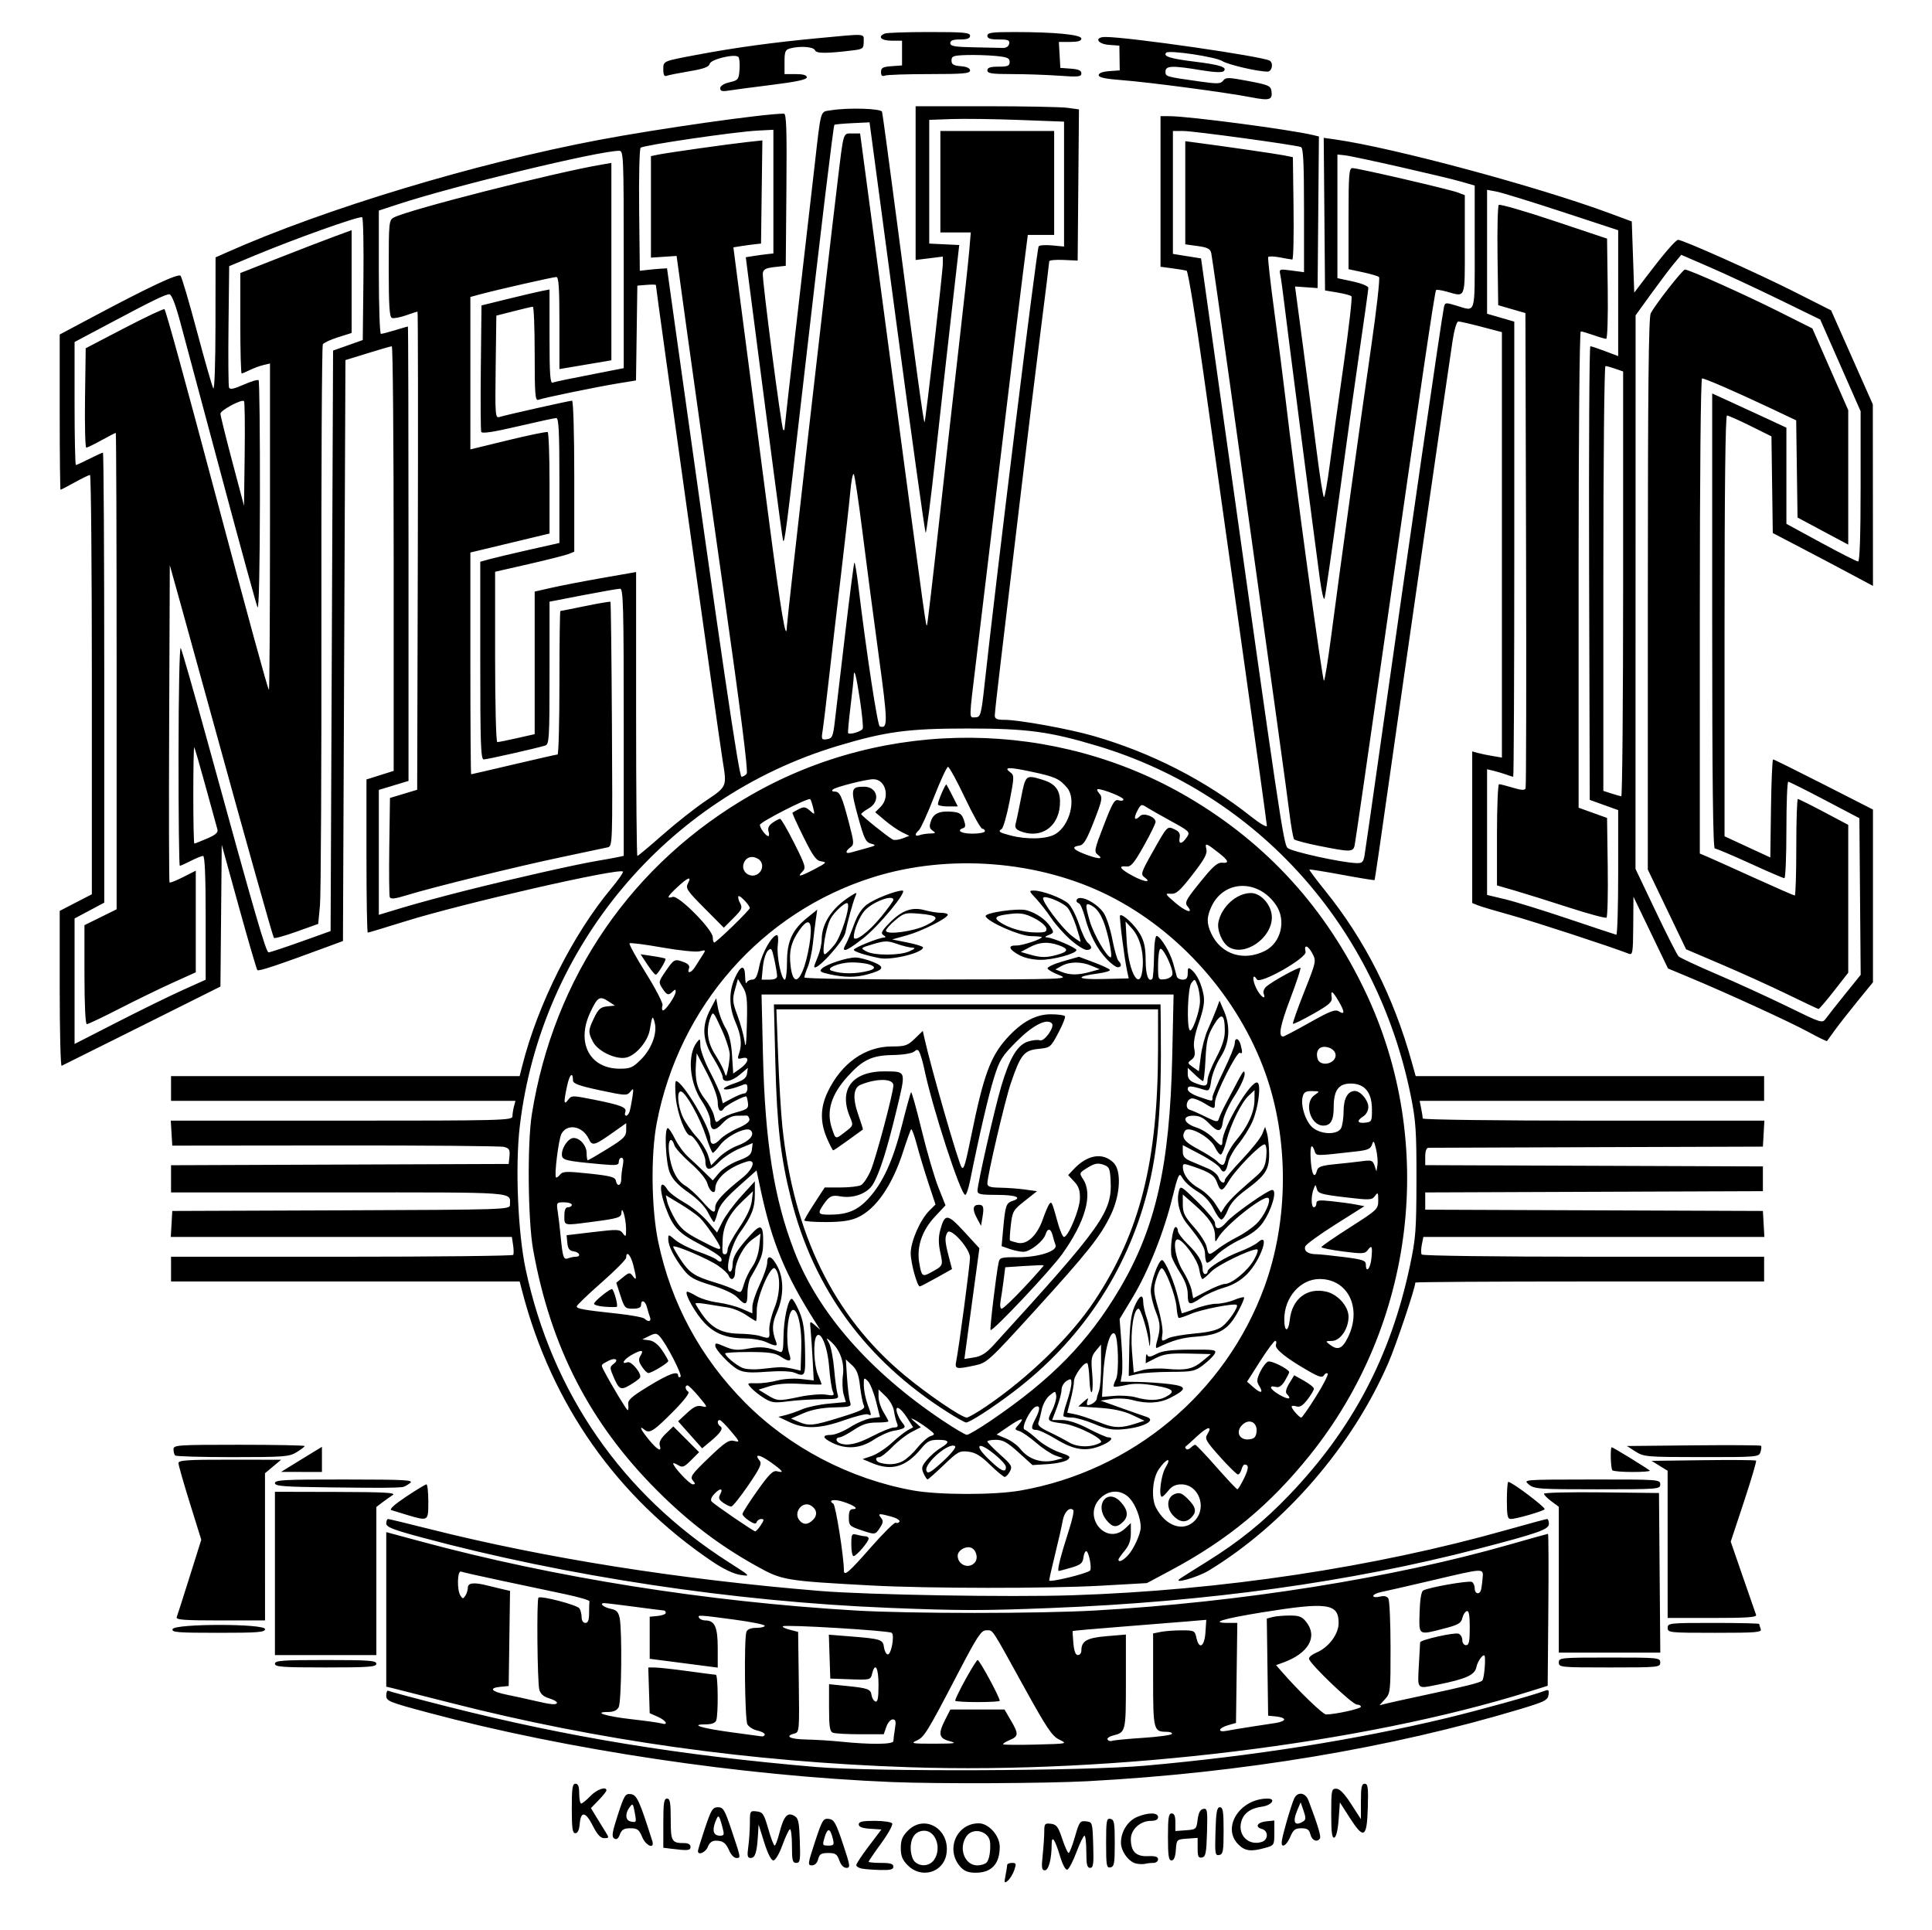 <svg width="781" height="780" viewBox="0 0 781 780" version="1.1" xmlns="http://www.w3.org/2000/svg" xmlns:xlink="http://www.w3.org/1999/xlink" xml:space="preserve" xmlns:serif="http://www.serif.com/" style="fill-rule:evenodd;clip-rule:evenodd;stroke-linejoin:round;stroke-miterlimit:2;"><rect x="0" y="0" width="781" height="780" style="fill:none;"/><path d="M406.469,758.07c0.368,-1.856 0.669,-3.769 0.669,-4.25c-0,-0.481 0.876,-0.875 1.948,-0.875c1.721,-0 1.829,0.342 0.922,2.942c-0.564,1.618 -1.741,3.53 -2.616,4.25c-1.416,1.164 -1.518,0.937 -0.923,-2.067Zm-39.408,-4.048c-2.293,-2.293 -2.923,-3.819 -2.923,-7.077c-0,-3.258 0.63,-4.785 2.923,-7.077c6.913,-6.913 17.365,-0.309 15.473,9.776c-1.36,7.253 -10.12,9.731 -15.473,4.378Zm10.52,-2.3c3.181,-4.541 0.767,-11.777 -3.928,-11.777c-3.473,-0 -5.515,2.592 -5.515,7c-0,2.173 0.686,4.543 1.571,5.428c2.256,2.256 6.056,1.941 7.872,-0.651Zm10.805,2.973c-6.368,-6.822 -1.886,-17.75 7.279,-17.75c4.012,-0 8.473,4.995 8.473,9.489c-0,6.857 -3.265,10.43 -9.576,10.479c-2.965,0.023 -4.648,-0.581 -6.176,-2.218Zm10.532,-2c0.999,-1.217 1.555,-4.531 1.33,-7.929c-0.306,-4.64 -6.872,-6.427 -9.554,-2.599c-3.356,4.793 -0.76,11.778 4.378,11.778c1.552,-0 3.282,-0.563 3.846,-1.25Zm-50.53,2.544c-1.238,-0.238 -2.25,-0.872 -2.25,-1.408c-0,-0.536 2.288,-3.992 5.084,-7.68l5.084,-6.706l-4.584,-0.305c-3.19,-0.212 -4.584,-0.744 -4.584,-1.75c-0,-1.111 1.491,-1.445 6.441,-1.445c3.542,-0 6.732,0.471 7.088,1.047c0.356,0.576 -1.642,4.186 -4.441,8.022c-2.798,3.835 -5.088,7.189 -5.088,7.452c-0,0.263 2.25,0.479 5,0.479c3.778,-0 5,0.367 5,1.5c-0,1.16 -1.19,1.469 -5.25,1.364c-2.888,-0.075 -6.263,-0.332 -7.5,-0.57Zm73.107,-5.441c0.354,-3.38 0.643,-7.685 0.643,-9.566c-0,-3.119 0.235,-3.392 2.673,-3.104c2.278,0.27 2.954,1.165 4.583,6.067c1.051,3.162 2.216,5.75 2.59,5.75c0.373,-0 1.523,-2.949 2.555,-6.553c1.743,-6.084 2.064,-6.531 4.488,-6.25c2.58,0.299 2.614,0.41 2.898,9.553c0.242,7.78 0.044,9.25 -1.25,9.25c-1.225,-0 -1.537,-1.319 -1.537,-6.5c-0,-3.575 -0.338,-6.496 -0.75,-6.492c-0.413,0.006 -1.875,3.009 -3.25,6.675c-1.375,3.666 -3.031,6.839 -3.68,7.051c-0.7,0.229 -1.894,-1.976 -2.937,-5.424c-2.113,-6.99 -3.379,-8.766 -3.394,-4.76c-0.023,5.916 -1.221,10.45 -2.763,10.45c-1.254,-0 -1.402,-1.045 -0.869,-6.147Zm-82.207,2.147c-0.889,-2.55 -1.563,-3 -4.49,-3c-2.839,-0 -3.554,0.439 -4.071,2.5c-0.393,1.565 -1.335,2.5 -2.519,2.5c-1.769,-0 -1.688,-0.622 1.251,-9.544c2.905,-8.82 3.329,-9.522 5.578,-9.25c2.124,0.256 2.85,1.537 5.696,10.044c2.988,8.929 3.109,9.75 1.432,9.75c-1.136,-0 -2.229,-1.14 -2.877,-3Zm-2.613,-8.75c-1.072,-4.341 -2.099,-4.584 -3.268,-0.775c-1.039,3.385 -0.983,3.525 1.433,3.525c2.241,-0 2.441,-0.299 1.835,-2.75Zm110.463,1.75c-0,-9.125 0.176,-10.113 1.75,-9.81c1.52,0.293 1.75,1.583 1.75,9.81c-0,8.226 -0.23,9.517 -1.75,9.81c-1.574,0.303 -1.75,-0.685 -1.75,-9.81Zm12.27,8.293c-3.047,-0.583 -6.27,-4.941 -6.27,-8.478c-0,-4.444 2.745,-8.811 6.534,-10.394c4.507,-1.883 8.466,-1.846 8.466,0.079c-0,0.984 -0.985,1.5 -2.865,1.5c-4.309,-0 -8.135,3.472 -8.135,7.381c-0,5.014 2.068,7.081 6.895,6.889c2.991,-0.12 4.105,0.229 4.105,1.283c-0,0.796 -0.863,1.447 -1.918,1.447c-1.055,-0 -2.518,0.162 -3.25,0.36c-0.733,0.197 -2.336,0.167 -3.562,-0.067l-0,-0Zm-139.27,-7.352c-0,-3.883 -0.385,-6.821 -0.855,-6.531c-0.47,0.291 -1.844,3.242 -3.054,6.559c-1.264,3.467 -2.796,6.031 -3.603,6.031c-0.866,-0 -2.277,-2.776 -3.684,-7.25l-2.28,-7.25l-0.276,4.5c-0.417,6.808 -1.124,9 -2.903,9c-1.348,-0 -1.511,-0.771 -0.981,-4.64c0.35,-2.551 0.636,-6.856 0.636,-9.566c-0,-4.785 0.079,-4.918 2.749,-4.611c2.466,0.284 2.949,1.014 4.685,7.067c1.065,3.712 2.217,6.75 2.562,6.75c0.344,-0 1.191,-2.205 1.882,-4.9c1.761,-6.871 3.213,-8.657 5.88,-7.23c1.853,0.992 2.138,2.184 2.421,10.129c0.286,8.033 0.132,9.005 -1.429,9.003c-1.501,-0.002 -1.75,-1.006 -1.75,-7.061l-0,-0Zm152,-3.441c-0,-7.778 0.272,-9.5 1.5,-9.5c1.052,-0 1.5,1.062 1.5,3.557l-0,3.558l4.25,-0.308c4.141,-0.299 4.263,-0.409 4.75,-4.297c0.35,-2.792 1.037,-4.093 2.287,-4.331c1.633,-0.311 1.762,0.505 1.5,9.479c-0.246,8.421 -0.536,9.866 -2.037,10.154c-1.439,0.275 -1.75,-0.401 -1.75,-3.796l-0,-4.131l-4.25,0.307c-4.23,0.306 -4.252,0.329 -4.558,4.558c-0.209,2.894 -0.768,4.25 -1.75,4.25c-1.155,-0 -1.442,-1.891 -1.442,-9.5Zm-177.251,5.75c-1.48,-3.369 -2.584,-4.215 -5.524,-4.235c-1.514,-0.011 -2.592,0.821 -3.225,2.485c-0.864,2.271 -4,3.607 -4,1.705c-0,-0.438 1.278,-4.6 2.841,-9.25c2.513,-7.481 3.118,-8.455 5.25,-8.455c2.154,-0 2.745,1.006 5.579,9.5c3.776,11.316 3.724,11 1.808,11c-0.836,-0 -2.065,-1.238 -2.729,-2.75Zm-2.934,-10c-1.341,-4.91 -1.563,-5.045 -2.828,-1.716c-1.329,3.495 -0.644,5.466 1.901,5.466c1.769,-0 1.855,-0.348 0.927,-3.75Zm199.398,2.08c0.232,-7.944 0.575,-9.83 1.787,-9.83c1.228,-0 1.5,1.721 1.5,9.486c-0,8.315 -0.221,9.529 -1.787,9.831c-1.634,0.314 -1.763,-0.501 -1.5,-9.487Zm-219.963,6.946l-3.25,-0.403l-0,-9.936c-0,-8.166 0.267,-9.937 1.5,-9.937c1.214,-0 1.5,1.599 1.5,8.393c-0,8.979 0.365,9.607 5.582,9.607c1.482,-0 2.418,0.58 2.418,1.5c-0,1.509 -1.02,1.612 -7.75,0.776Zm229.204,-1.731c-6.837,-6.837 0.586,-18.504 11.796,-18.54c3.655,-0.011 1.703,2.738 -2.328,3.278c-4.604,0.618 -7.463,2.752 -8.334,6.221c-1.358,5.412 3.087,9.686 8.34,8.019c2.715,-0.862 2.736,-4.537 0.031,-5.244c-2.987,-0.781 -1.81,-2.729 1.868,-3.092l3.173,-0.314l-0,5.017c-0,4.944 -0.054,5.031 -3.75,6.057c-5.725,1.59 -8.114,1.28 -10.796,-1.402l0,0Zm-241.019,-3.045c-1.251,-2.996 -1.937,-3.5 -4.756,-3.5c-2.591,-0 -3.494,0.531 -4.236,2.492c-0.669,1.767 -1.337,2.241 -2.297,1.627c-1.104,-0.706 -0.833,-2.462 1.471,-9.537c2.6,-7.982 3.019,-8.649 5.269,-8.377c2.414,0.291 3.481,2.621 8.638,18.871c1.127,3.551 -2.536,2.139 -4.089,-1.576Zm-3.013,-10.064c-0.651,-3.47 -0.814,-3.621 -2.065,-1.911c-1.881,2.573 -1.697,5.253 0.393,5.717c2.423,0.54 2.468,0.438 1.672,-3.806Zm263.275,4.86c1.348,-4.788 2.883,-9.513 3.412,-10.5c1.453,-2.714 4.493,-2.205 5.694,0.954c3.686,9.688 5.151,14.515 4.651,15.324c-1.099,1.779 -3.242,0.906 -3.865,-1.574c-0.497,-1.979 -1.259,-2.5 -3.659,-2.5c-2.52,-0 -3.279,0.591 -4.495,3.5c-0.804,1.925 -2.076,3.5 -2.826,3.5c-1.068,-0 -0.833,-1.885 1.088,-8.704Zm7.065,-1.128c0.998,-0.633 1.012,-1.517 0.069,-4.223l-1.193,-3.421l-1.274,2.988c-2.161,5.067 -1.197,6.938 2.398,4.656l-0,0Zm-287.296,1.765c-2.917,-5.756 -4.823,-5.975 -5.277,-0.606c-0.201,2.386 -0.814,3.673 -1.75,3.673c-1.156,-0 -1.439,-1.964 -1.439,-10c-0,-8.222 0.266,-10 1.5,-10c1.083,-0 1.5,1.111 1.5,4c-0,2.2 0.366,4 0.813,4c0.447,-0 2.106,-1.35 3.687,-3c2.589,-2.702 6.5,-4.085 6.5,-2.298c-0,0.387 -1.407,2.154 -3.126,3.928l-3.127,3.225l2.316,3.823c1.273,2.102 2.957,4.834 3.741,6.072c1.313,2.071 1.259,2.25 -0.672,2.25c-1.517,-0 -2.81,-1.404 -4.666,-5.067Zm298.534,-4.85c-0,-9.453 0.126,-10.083 2.022,-10.083c1.379,-0 3.286,1.956 6,6.155l3.978,6.155l-0,-7.155c-0,-5.768 0.298,-7.155 1.536,-7.155c1.296,-0 1.491,1.522 1.25,9.738c-0.359,12.199 -1.612,12.894 -7.286,4.041l-4,-6.241l-0.5,6.903c-0.308,4.251 -0.98,7.06 -1.75,7.314c-0.945,0.311 -1.25,-2.052 -1.25,-9.672Zm-177.5,-12.761c-60.793,-2.485 -131.367,-13.03 -187.25,-27.978c-16.32,-4.366 -17.25,-4.745 -17.25,-7.038c-0,-1.333 0.407,-2.172 0.905,-1.865c0.497,0.308 11.41,3.22 24.25,6.471c48.215,12.211 93.143,19.571 148.345,24.302c23.29,1.996 108.746,1.667 133.258,-0.513c43.728,-3.89 85.021,-10.406 121.742,-19.211c12.988,-3.115 35.586,-9.383 39.838,-11.051c1.514,-0.594 1.778,-0.3 1.5,1.667c-0.298,2.106 -1.639,2.78 -11.338,5.699c-52.451,15.785 -112.836,25.85 -175,29.17c-17.025,0.909 -60.57,1.1 -79,0.347Zm7,-5.992c-64.354,-2.147 -125.693,-10.752 -185.5,-26.021c-11.825,-3.019 -22.513,-5.726 -23.75,-6.016l-2.25,-0.526l-0,-62.465l14.25,3.843c53.946,14.549 115.375,24.296 175.461,27.84c22.163,1.307 74.004,1.304 96.928,-0.006c58.692,-3.353 120.166,-13.126 167.228,-26.585c8.451,-2.417 15.545,-4.395 15.764,-4.395c0.219,0 0.279,13.819 0.133,30.708l-0.264,30.707l-7.366,2.306c-67.469,21.127 -167.758,33.376 -250.634,30.61l-0,0Zm60.563,-11.162c-2.937,-1.426 -5.043,-4.581 -14.5,-21.722c-13.372,-24.24 -12.171,-22.446 -15.038,-22.446c-2.037,-0 -3.576,2.34 -11.348,17.25c-12.625,24.223 -13.681,25.935 -16.854,27.339c-2.491,1.102 -1.648,1.246 7.177,1.226c8.508,-0.02 9.441,-0.17 6.25,-1.018c-4.413,-1.172 -4.753,-2.911 -1.73,-8.837l2.02,-3.96l21.875,-0l2.543,4.338c3.252,5.549 3.197,6.483 -0.475,8.027c-1.659,0.697 -2.823,1.463 -2.587,1.702c0.237,0.238 6.207,0.284 13.267,0.101c12.791,-0.33 12.824,-0.337 9.4,-2l0,0Zm-42.063,-15.725c-0,-1.434 8.287,-16.443 9.078,-16.443c0.776,-0 8.922,15.044 8.922,16.478c-0,0.287 -4.05,0.522 -9,0.522c-4.95,-0 -9,-0.251 -9,-0.557Zm-24.989,16.307c0.005,-0.688 0.29,-2.938 0.631,-5c0.491,-2.972 0.301,-3.75 -0.914,-3.75c-0.843,-0 -2.003,1.35 -2.578,3l-1.046,3l-9.47,-0c-5.209,-0 -10.182,-0.273 -11.052,-0.607c-1.289,-0.495 -1.582,-2.368 -1.582,-10.117l-0,-9.509l6.75,0.678c9.015,0.905 10.069,1.286 10.436,3.774c0.173,1.168 0.876,2.309 1.564,2.536c0.921,0.303 1.25,-1.452 1.25,-6.672c-0,-7.048 -1.37,-9.443 -2.599,-4.545c-0.625,2.49 -0.795,2.533 -8.769,2.25l-8.132,-0.288l-0.291,-8.872l-0.291,-8.871l8.791,0.699c12.161,0.968 13.122,1.275 13.483,4.311c0.169,1.418 0.827,2.749 1.461,2.957c1.388,0.455 2.951,-7.548 1.701,-8.71c-0.978,-0.909 -43.245,-3.456 -44.047,-2.655c-0.29,0.29 0.985,0.918 2.833,1.397l3.36,0.87l0.271,20.275c0.262,19.62 0.205,20.292 -1.75,20.804c-4.161,1.088 -1.794,2.299 4.729,2.419c3.712,0.068 9.9,0.448 13.75,0.843c12.307,1.263 21.499,1.17 21.511,-0.217Zm100.844,-1.285c6.153,-0.399 11.429,-1.117 11.725,-1.595c0.296,-0.479 -0.749,-0.87 -2.321,-0.87c-5.033,-0 -5.259,-0.907 -5.259,-21.075l-0,-18.675l3.125,-0.625c1.719,-0.344 5.508,-0.625 8.42,-0.625c5.071,-0 5.324,0.127 5.955,3c1.085,4.94 3.261,3.673 3.653,-2.126l0.347,-5.125l-7.5,0.637c-4.125,0.35 -16.253,1.322 -26.95,2.158c-10.697,0.837 -19.505,1.62 -19.574,1.739c-0.068,0.119 0.067,2.354 0.301,4.967c0.286,3.201 0.88,4.75 1.823,4.75c0.77,-0 1.4,-0.814 1.4,-1.809c-0,-3.895 2.232,-5.166 10.25,-5.836l7.75,-0.649l-0,19.025c-0,20.354 -0.032,20.486 -5.249,21.795c-1.506,0.378 -2.47,1.12 -2.143,1.649c0.327,0.529 1.149,0.748 1.827,0.488c0.678,-0.26 6.267,-0.799 12.42,-1.198Zm-152.855,-1.386c-0,-0.506 -1.354,-1.218 -3.009,-1.581c-1.654,-0.363 -3.454,-1.495 -4,-2.514c-1.061,-1.984 -1.399,-34.759 -0.384,-37.402c0.388,-1.013 1.828,-1.582 4,-1.582c1.866,-0 3.393,-0.382 3.393,-0.848c-0,-0.467 -5.574,-1.592 -12.387,-2.5c-14.541,-1.939 -14.92,-1.957 -14.113,-0.652c0.34,0.55 1.459,1 2.487,1c3.805,-0 5.013,2.676 5.013,11.106l-0,7.963l-4.75,-0.616c-2.613,-0.338 -8.8,-1.141 -13.75,-1.784l-9,-1.169l-0,-17l3.25,-0.313c1.787,-0.173 3.25,-0.735 3.25,-1.25c-0,-0.516 -0.338,-0.946 -0.75,-0.957c-0.413,-0.011 -5.7,-0.682 -11.75,-1.491c-6.05,-0.81 -11.589,-1.476 -12.309,-1.481c-2.315,-0.014 -0.33,1.714 2.653,2.311c2.257,0.451 3.023,1.269 3.52,3.754c1.045,5.224 0.727,33.888 -0.399,35.993c-0.689,1.286 -2.095,1.934 -4.2,1.934c-6.518,-0 -0.945,1.757 9.235,2.912c5.775,0.655 11.287,1.423 12.25,1.707c3.056,0.901 1.884,-1.199 -1.5,-2.689l-3.25,-1.43l-0.288,-9.25l-0.287,-9.25l2.787,0.032c1.533,0.017 7.513,0.678 13.288,1.468c5.775,0.79 10.837,1.451 11.25,1.468c0.892,0.038 1.017,16.171 0.143,18.45c-0.396,1.033 -1.843,1.582 -4.167,1.582c-6.705,-0 -2.075,1.5 9.599,3.11c6.421,0.885 12.237,1.673 12.925,1.75c0.687,0.077 1.25,-0.274 1.25,-0.781l-0,0Zm196.5,-3.096c3.85,-0.586 8.462,-1.292 10.25,-1.57c1.787,-0.277 3.25,-0.905 3.25,-1.395c-0,-0.49 -1.463,-1.032 -3.25,-1.205l-3.25,-0.313l-0.542,-39.256l2.271,-0.608c1.249,-0.335 4.376,-0.615 6.948,-0.622c3.871,-0.012 5.035,0.44 6.75,2.621c4.713,5.991 0.918,12.657 -9.323,16.375l-2.895,1.051l2.367,2.719c6.729,7.732 16.547,17.22 17.817,17.22c3.649,-0 14.107,-2.3 14.107,-3.103c-0,-0.493 -0.733,-0.897 -1.629,-0.897c-1.878,-0 -19.371,-16.76 -19.371,-18.56c-0,-0.659 1.352,-1.758 3.004,-2.442c4.943,-2.047 8.996,-7.443 8.996,-11.976c-0,-7.905 -4.543,-8.542 -30.75,-4.315c-16.291,2.628 -21.617,4.293 -13.729,4.293l3.52,-0l-0.27,20.213l-0.271,20.213l-3.25,0.932c-3.942,1.13 -4.364,3.026 -0.5,2.246c1.512,-0.305 5.9,-1.035 9.75,-1.621l-0,0Zm-280.5,-9.776c-0,-0.437 -1.449,-1.224 -3.219,-1.75c-2.157,-0.641 -3.444,-1.782 -3.9,-3.457c-0.807,-2.959 -1.121,-36.427 -0.35,-37.198c0.928,-0.928 15.693,2.944 16.584,4.35c0.47,0.741 0.861,2.36 0.87,3.598c0.009,1.326 0.63,2.25 1.515,2.25c1.083,-0 1.5,-1.111 1.5,-4c-0,-2.2 0.064,-4.338 0.143,-4.75c0.079,-0.413 -4.309,-1.695 -9.75,-2.85c-5.441,-1.155 -16.868,-3.576 -25.393,-5.38c-8.525,-1.805 -16.063,-3.495 -16.75,-3.758c-1.537,-0.586 -1.731,7.459 -0.235,9.738c0.875,1.333 1.094,1.333 1.97,-0c0.541,-0.825 0.991,-2.288 1,-3.25c0.017,-1.985 2.527,-2.249 8.015,-0.842c1.925,0.494 4.747,1.177 6.271,1.519l2.772,0.622l-0.272,19.225l-0.271,19.226l-3.25,0.313c-4.993,0.482 -3.87,1.92 2.5,3.204c3.162,0.637 8.225,1.744 11.25,2.46c6.699,1.585 9,1.772 9,0.73l-0,-0Zm349.5,-2.756c17.779,-3.799 23.742,-5.291 24.565,-6.146c0.663,-0.689 1.333,-6.968 1.032,-9.678c-0.202,-1.815 -2.881,1.541 -3.433,4.3c-0.622,3.114 -4.16,4.716 -15.463,7.001c-8.74,1.767 -8.308,2.193 -7.784,-7.678c0.256,-4.813 0.491,-9.039 0.524,-9.392c0.094,-1.028 13.904,-4.132 15.558,-3.497c0.825,0.317 1.501,1.49 1.501,2.607c-0,1.14 0.659,2.032 1.5,2.032c1.192,-0 1.5,-1.454 1.5,-7.083c-0,-5.137 -0.336,-6.972 -1.223,-6.676c-0.672,0.224 -1.475,1.499 -1.784,2.833c-0.466,2.013 -1.663,2.712 -7.027,4.108c-10.912,2.838 -10.5,3.093 -10.247,-6.353c0.135,-5.013 0.68,-8.458 1.408,-8.908c2.039,-1.26 18.655,-4.174 19.793,-3.471c0.594,0.368 1.08,1.541 1.08,2.609c-0,1.915 1.445,2.649 2.344,1.191c0.254,-0.413 0.611,-2.55 0.794,-4.75c0.403,-4.847 1.759,-4.879 -21.138,0.486c-9.075,2.126 -17.963,4.159 -19.75,4.519c-1.788,0.36 -3.25,1.077 -3.25,1.593c-0,0.517 1.173,0.645 2.607,0.286c1.726,-0.434 2.904,-0.187 3.485,0.731c0.482,0.761 0.884,9.681 0.892,19.82c0.015,17.735 -0.07,18.529 -2.234,20.891l-2.25,2.456l3,-0.74c1.65,-0.407 7.95,-1.798 14,-3.091Zm-463.5,-12.951c-0,-1.285 2.944,-1.5 20.5,-1.5c17.555,-0 20.5,0.215 20.5,1.5c-0,1.284 -2.945,1.5 -20.5,1.5c-17.556,-0 -20.5,-0.216 -20.5,-1.5Zm519,-0.5c-0,-1.935 0.666,-2 20.5,-2c19.833,-0 20.5,0.065 20.5,2c-0,1.935 -0.667,2 -20.5,2c-19.834,-0 -20.5,-0.065 -20.5,-2Zm-519,-3l-0,-66l24.75,0.059c19.539,0.046 24.359,0.309 22.891,1.25c-1.022,0.655 -2.934,2.011 -4.25,3.013l-2.391,1.823l-0,59.855l-41,-0Zm519,-30.47l-0,-29.47l-3,-2.218c-1.65,-1.22 -3,-2.592 -3,-3.049c-0,-0.456 10.462,-0.709 23.25,-0.562l23.25,0.269l0.264,32.25l0.264,32.25l-41.028,-0l-0,-29.47Zm-560.362,19.97c0.863,-2.248 37.362,-2.248 37.362,-0c-0,1.28 -2.774,1.5 -18.969,1.5c-16.45,-0 -18.892,-0.199 -18.393,-1.5Zm604.362,-0.5c-0,-1.928 0.666,-2 18.5,-2c10.175,-0 18.5,0.188 18.5,0.418c-0,0.23 0.273,1.13 0.607,2c0.54,1.408 -1.488,1.582 -18.5,1.582c-18.441,-0 -19.107,-0.07 -19.107,-2Zm-602.705,-4.326c0.279,-0.729 2.629,-8.066 5.22,-16.305l4.712,-14.98l-4.613,-14.794c-2.538,-8.136 -4.614,-15.424 -4.614,-16.194c-0,-1.157 3.613,-1.396 20.75,-1.374l20.75,0.025l-3.259,2.723l-3.259,2.723l0.018,59.5l-18.107,0c-14.626,0 -18.009,-0.254 -17.598,-1.325l-0,0.001Zm602.698,-29.424l-0.005,-29.75l-3.244,-2l-3.244,-2l20.896,-0.271c11.493,-0.149 21.099,-0.068 21.346,0.179c0.247,0.247 -1.956,7.717 -4.896,16.599l-5.346,16.149l4.891,14.172c2.69,7.795 5.1,14.735 5.357,15.422c0.362,0.971 -3.573,1.25 -17.641,1.25l-18.107,-0l-0.006,-29.75l-0.001,-0Zm-314.993,25.653c-62.585,-2.532 -130.335,-12.752 -188.75,-28.474c-11.623,-3.129 -14.25,-4.167 -14.25,-5.632c-0,-0.989 0.337,-1.793 0.75,-1.788c0.412,0.006 7.886,1.809 16.608,4.008c46.87,11.815 100.983,20.396 158.142,25.078c19.245,1.576 76.583,2.549 101.844,1.727c60.085,-1.954 121.942,-11.254 175.521,-26.388c8.599,-2.429 15.972,-4.42 16.385,-4.425c0.412,-0.006 0.75,0.873 0.75,1.951c-0,2.26 -4.222,3.751 -28.5,10.064c-51.751,13.458 -109.464,21.452 -173,23.962c-27.617,1.091 -36.768,1.08 -65.5,-0.083l-0,0Zm-7,-9.037c-34.828,-1.885 -35.96,-2.077 -46.278,-7.814c-15.028,-8.356 -27.456,-17.8 -40.215,-30.559c-27.185,-27.185 -43.124,-58.171 -50.15,-97.493c-2.093,-11.715 -2.384,-42.74 -0.512,-54.5c8.85,-55.571 40.639,-101.762 89.025,-129.359c54.314,-30.978 122.54,-30.5 176.462,1.235c31.753,18.687 55.531,44.848 71.594,78.77c28.806,60.829 19.984,134.062 -22.527,187.022c-16.297,20.302 -33.21,34.284 -56.526,46.73l-9.373,5.003l-18.5,1.049c-21.151,1.199 -70.111,1.155 -93,-0.084l-0,-0Zm88.496,-6.029c0.86,-0.86 -0.512,-7.837 -1.541,-7.837c-0.452,-0 -0.965,1.191 -1.139,2.646c-0.26,2.176 -1.116,2.884 -4.816,3.985c-2.475,0.736 -4.797,1.345 -5.16,1.354c-0.756,0.017 0.823,-6.264 4.202,-16.712c1.285,-3.975 2.046,-7.518 1.69,-7.874c-1.466,-1.466 -3.664,0.741 -4.28,4.298c-0.362,2.092 -1.737,8.159 -3.055,13.484c-1.318,5.325 -2.397,10.117 -2.397,10.65c-0,0.947 15.247,-2.745 16.496,-3.994Zm-88.617,-9.359c5.082,-5.788 9.632,-10.28 10.111,-9.984c0.479,0.296 1.139,0.106 1.466,-0.424c0.327,-0.529 -1.104,-1.434 -3.181,-2.01c-5.051,-1.403 -5.746,-1.332 -4.279,0.435c1,1.205 0.922,1.981 -0.401,4c-1.939,2.959 -1.915,2.956 -7.917,0.911c-4.343,-1.48 -4.678,-1.838 -4.678,-5c-0,-2.539 0.433,-3.406 1.7,-3.406c2.521,-0 0.414,-1.562 -4.017,-2.979c-3.715,-1.188 -6.316,-0.648 -3.944,0.818c0.944,0.583 4.261,21.512 4.261,26.881c-0,2.609 1.855,1.033 10.879,-9.242Zm-7.879,-1.095c-0,-4.299 0.154,-4.575 2.25,-4.013c1.237,0.331 2.812,0.609 3.5,0.616c0.687,0.009 1.25,0.429 1.25,0.937c-0,1.289 -4.98,7.077 -6.089,7.077c-0.501,-0 -0.911,-2.078 -0.911,-4.617Zm49.96,7.165c1.451,-1.748 0.557,-5.136 -1.571,-5.952c-2.147,-0.824 -5.389,1.125 -5.389,3.239c-0,3.762 4.601,5.555 6.96,2.713Zm61.818,-2.812c2.396,-2.55 5.225,-8.762 5.216,-11.454c-0.011,-3.658 -2.091,-9.095 -4.456,-11.646c-3.324,-3.587 -8.315,-3.587 -11.902,0c-7.426,7.426 2.415,19.362 10.049,12.19l2.315,-2.175l-0,4.098c-0,2.912 -0.724,4.957 -2.5,7.069c-1.375,1.634 -2.5,3.243 -2.5,3.576c-0,1.277 1.737,0.514 3.778,-1.658Zm-8.706,-14.371c-4.888,-6.214 0.492,-12.97 5.795,-7.277c2.905,3.118 3.258,5.786 1.059,7.986c-2.607,2.607 -4.39,2.422 -6.854,-0.709Zm-139.664,2.135c1.365,-2.084 1.398,-2.5 0.198,-2.5c-0.792,-0 -1.624,0.553 -1.849,1.229c-0.3,0.9 -1.124,0.76 -3.083,-0.523c-1.471,-0.964 -2.674,-2.187 -2.674,-2.718c-0,-0.531 2.693,-4.755 5.985,-9.387c4.828,-6.794 6.375,-8.32 8,-7.895c3.053,0.798 2.463,-0.046 -2.546,-3.642c-4.467,-3.208 -6.924,-3.558 -4.503,-0.641c1.002,1.207 0.175,2.999 -4.608,9.984c-3.205,4.682 -6.29,8.531 -6.856,8.553c-0.565,0.022 -2.029,-0.662 -3.253,-1.519c-1.797,-1.259 -2.026,-1.934 -1.187,-3.5c1.36,-2.543 -0.224,-2.491 -2.554,0.082c-1.142,1.263 -1.477,2.378 -0.891,2.964c1.467,1.467 16.837,11.972 17.548,11.993c0.349,0.012 1.372,-1.105 2.273,-2.48l-0,-0Zm175.517,-1.921c4.978,-5.299 1.46,-14.579 -5.527,-14.579c-2.279,-0 -3.842,0.749 -5.22,2.5c-1.081,1.375 -2.239,2.5 -2.572,2.5c-1.503,-0 -0.435,-8.769 1.443,-11.848c2.67,-4.381 0.243,-3.667 -2.799,0.823c-2.502,3.692 -3.079,11.543 -1.128,15.341c3.952,7.691 11.241,10.119 15.803,5.263Zm-8.827,-1.975c-2.912,-3.099 -2.54,-7.543 0.731,-8.744c1.885,-0.691 2.888,-0.297 5.25,2.066c3.293,3.292 3.638,5.214 1.349,7.502c-2.23,2.23 -4.725,1.95 -7.33,-0.824Zm-145.62,1.774c1.949,-1.949 1.657,-4.264 -0.728,-5.766c-3.465,-2.182 -7.367,2.735 -4.71,5.936c1.574,1.897 3.43,1.839 5.438,-0.17l0,0Zm83.812,-11.869c45.24,-7.89 83.052,-39.444 98.724,-82.385c9.8,-26.854 9.936,-59.544 0.359,-86.358c-10.863,-30.413 -34.543,-57.275 -63.202,-71.691c-28.276,-14.224 -64.733,-17.083 -95.342,-7.479c-44.913,14.093 -78.374,52.052 -87.463,99.222c-2.478,12.859 -2.218,34.735 0.571,48.115c5.171,24.803 17.094,46.869 35.141,65.037c18.034,18.154 42.324,30.857 67.844,35.478c10.342,1.873 32.795,1.904 43.368,0.06l-0,0.001Zm-39.093,-6.976c-0.963,-2.114 -0.76,-2.899 1.422,-5.492c1.4,-1.664 3.858,-3.801 5.463,-4.749c3.959,-2.339 3.667,-3.292 -1.009,-3.292c-3.298,-0 -4.406,0.581 -6.915,3.624c-6.067,7.36 -11.884,9.06 -19.753,5.772l-3.84,-1.605l3.734,-1.283c2.054,-0.706 5.686,-3.084 8.073,-5.284c2.387,-2.199 5.302,-4.514 6.478,-5.144l2.138,-1.144l-2.315,-3.659c-2.797,-4.419 -5.239,-5.679 -4.16,-2.145c0.398,1.302 1.374,3.111 2.17,4.019c1.664,1.898 1.154,2.344 -3.683,3.221c-1.925,0.349 -5.525,1.981 -8,3.627c-5.253,3.493 -10.947,3.948 -16.466,1.316c-4.255,-2.029 -4.538,-3.315 -0.73,-3.315c1.542,-0 5.023,-1.407 7.734,-3.127c2.712,-1.719 6.531,-3.341 8.488,-3.603l3.558,-0.478l-1.621,-6.439c-0.892,-3.542 -2.373,-7.192 -3.292,-8.111c-1.562,-1.561 -1.668,-1.443 -1.627,1.794c0.025,1.905 0.692,5.264 1.485,7.464c1.771,4.917 1.768,4.828 0.123,4.197c-0.742,-0.285 -5.049,0.792 -9.573,2.393c-9.782,3.461 -15.877,3.668 -22.079,0.747l-4.5,-2.119l3,-0.74c1.65,-0.407 4.659,-1.463 6.687,-2.346c2.028,-0.884 6.817,-1.897 10.642,-2.253l6.955,-0.646l-0.894,-3.115c-0.491,-1.713 -0.618,-5.193 -0.281,-7.732c0.677,-5.103 -1.177,-10.308 -4.825,-13.545c-2.058,-1.826 -2.064,-1.82 -0.739,0.659c0.735,1.375 1.646,6.1 2.025,10.5c0.378,4.4 0.993,8.909 1.365,10.02c0.638,1.901 0.249,2.023 -6.629,2.072c-4.018,0.029 -10.082,0.417 -13.475,0.862c-5.382,0.706 -6.603,0.541 -9.566,-1.29c-1.868,-1.155 -4.219,-3.009 -5.225,-4.12c-1.805,-1.995 -1.78,-2.018 2.066,-1.902c2.142,0.064 5.919,-0.429 8.394,-1.098c2.527,-0.682 6.761,-0.959 9.655,-0.632l5.155,0.583l-0.437,-8.248c-0.24,-4.536 -0.609,-9.97 -0.82,-12.076c-0.383,-3.82 -0.379,-3.824 1.742,-2l2.126,1.829l-1.911,-3c-12.123,-19.027 -17.584,-32.186 -22.076,-53.198l-1.752,-8.197l-7.334,6.563c-5.52,4.941 -7.592,7.524 -8.379,10.448c-0.576,2.136 -1.245,3.884 -1.487,3.884c-0.243,-0 -1.342,-1.765 -2.443,-3.923c-1.239,-2.43 -4.265,-5.51 -7.95,-8.095c-4.244,-2.977 -6.398,-5.298 -7.519,-8.098c-1.624,-4.06 -2.219,-17.884 -0.769,-17.884c0.44,-0 1.752,1.96 2.916,4.355c1.164,2.395 3.557,5.657 5.319,7.25c1.762,1.592 4.726,4.391 6.586,6.219l3.383,3.323l2.541,-3.02c1.398,-1.661 4.884,-3.891 7.748,-4.955c4.233,-1.574 5.264,-2.419 5.52,-4.525l0.313,-2.589l-5.2,2.161c-2.86,1.188 -6.688,3.693 -8.506,5.565c-3.617,3.724 -5.421,3.544 -5.421,-0.539c-0,-2.647 -4.536,-10.245 -6.116,-10.245c-1.858,-0 -5.235,-8.829 -5.833,-15.25c-0.346,-3.713 -0.304,-6.75 0.093,-6.75c2.625,-0 13.853,18.794 13.855,23.191c0.001,2.763 1.562,2.905 3.954,0.359c1.234,-1.314 4.478,-3.35 7.208,-4.524c3.236,-1.392 4.855,-2.657 4.652,-3.634c-0.172,-0.824 -0.651,-1.474 -1.063,-1.445c-0.413,0.029 -2.145,0.053 -3.849,0.053c-2.171,-0 -3.959,0.921 -5.972,3.076c-3.253,3.482 -4.929,3.13 -4.929,-1.035c-0,-1.579 -1.527,-5.11 -3.441,-7.953c-5.001,-7.432 -5.947,-18.561 -2.019,-23.746c1.289,-1.7 1.399,-1.595 1.428,1.36c0.018,1.762 1.758,6.487 3.867,10.5c2.11,4.014 4.143,8.532 4.517,10.04l0.682,2.743l3.718,-1.993c2.045,-1.095 4.287,-1.992 4.983,-1.992c0.696,-0 1.265,-0.948 1.265,-2.107c-0,-1.611 -0.412,-1.94 -1.75,-1.396c-3.882,1.577 -7.134,2.285 -7.735,1.684c-0.35,-0.349 1.529,-1.357 4.174,-2.24c3.685,-1.228 4.891,-2.15 5.152,-3.938l0.341,-2.335l-3.168,2.666c-3.549,2.987 -7.014,3.513 -7.014,1.067c-0,-0.88 -1.662,-4.292 -3.692,-7.582c-4.532,-7.341 -4.897,-12.949 -1.292,-19.819l2.362,-4.5l0.724,4.045c0.398,2.225 1.733,5.756 2.967,7.848c1.583,2.682 2.383,5.977 2.717,11.18l0.474,7.378l2.87,-2.044c3.417,-2.433 3.88,-4.984 0.756,-4.167c-1.862,0.487 -2.015,0.267 -1.282,-1.844c1.291,-3.721 0.877,-7.35 -1.458,-12.778c-2.647,-6.152 -2.706,-12.288 -0.173,-17.868c2.383,-5.251 4.002,-5.448 4.106,-0.5c0.043,2.062 0.306,3.187 0.583,2.5c0.278,-0.688 1.305,-1.25 2.283,-1.25c1.361,-0 2.045,-1.327 2.914,-5.652c1.054,-5.251 5.133,-12.348 7.097,-12.348c0.469,-0 0.617,1.761 0.328,3.914c-0.575,4.294 1.381,14.086 2.816,14.086c0.495,-0 0.9,-3.201 0.9,-7.114c-0,-8.403 2.142,-13.058 8.275,-17.987l3.947,-3.172l-0.56,3.887c-0.308,2.137 -0.852,6.586 -1.209,9.886c-0.356,3.3 -1.279,7.517 -2.051,9.372c-0.771,1.855 -1.402,3.767 -1.402,4.25c-0,0.494 23.527,0.854 53.75,0.823c51.635,-0.052 53.576,-0.121 49.332,-1.75c-2.429,-0.932 -4.568,-2.15 -4.753,-2.707c-0.185,-0.556 2.589,-1.849 6.164,-2.873l6.501,-1.861l6.024,2.253c3.313,1.239 6.24,2.602 6.504,3.029c0.264,0.427 -1.883,1.093 -4.771,1.481c-9.762,1.312 -8.663,2.498 2.07,2.235l10.322,-0.252l-0.653,-3c-1.124,-5.165 -3.259,-21.979 -2.849,-22.433c0.849,-0.939 5.981,3.834 8.092,7.527c1.693,2.96 2.238,5.527 2.25,10.597c0.015,5.969 1.127,9.032 2.705,7.454c0.306,-0.306 0.614,-4.4 0.684,-9.099c0.078,-5.19 0.52,-8.415 1.128,-8.217c1.73,0.562 5.469,6.819 6.622,11.08c0.608,2.25 1.266,4.653 1.461,5.341c0.195,0.687 1.268,1.25 2.385,1.25c1.526,-0 2.032,-0.653 2.032,-2.623c-0,-2.266 0.212,-2.446 1.566,-1.322c2.158,1.791 4.039,5.74 4.84,10.163c0.494,2.73 -0.003,5.678 -1.873,11.093c-1.748,5.063 -2.345,8.379 -1.906,10.575c0.484,2.42 0.207,3.514 -1.138,4.498c-1.672,1.223 -1.635,1.401 0.616,2.982l2.395,1.682l0.796,-6.233c0.437,-3.429 1.734,-8.277 2.881,-10.775c1.147,-2.497 2.669,-6.115 3.381,-8.04l1.294,-3.5l1.744,4c2.792,6.405 2.325,13.134 -1.304,18.772c-1.689,2.624 -3.38,6.83 -3.758,9.347c-0.618,4.12 -0.902,4.507 -2.86,3.897c-5.479,-1.707 -6.674,-1.748 -6.674,-0.227c-0,0.919 1.853,2.154 4.678,3.117c5.653,1.926 5.322,1.916 5.322,0.162c-0,-0.787 2.025,-5.592 4.5,-10.677c2.475,-5.085 4.5,-10.066 4.5,-11.069c-0,-2.567 1.646,-2.27 2.37,0.428c0.841,3.14 0.774,3.957 -0.274,3.309c-1.182,-0.73 -10.096,16.989 -10.096,20.069c-0,2.874 -0.112,2.884 -4.226,0.376c-1.801,-1.098 -4.009,-1.998 -4.908,-2c-2.296,-0.006 -3.197,3.979 -1.039,4.597c0.92,0.264 3.838,1.552 6.483,2.863c4.323,2.141 4.86,2.213 5.294,0.71c0.266,-0.921 1.439,-3.474 2.609,-5.674c1.169,-2.2 3.399,-6.426 4.956,-9.391c2.236,-4.258 2.831,-4.869 2.831,-2.905c-0,1.367 -1.857,5.358 -4.126,8.869c-2.269,3.511 -4.353,8.081 -4.632,10.155c-0.611,4.556 -1.945,4.735 -5.742,0.772c-2.086,-2.177 -3.804,-3 -6.261,-3c-4.834,-0 -4.009,3.088 1.274,4.767c2.193,0.697 5.218,2.609 6.723,4.25c3.094,3.374 3.764,3.634 3.764,1.463c-0,-5.546 11.819,-25.328 14.239,-23.832c1.513,0.935 0.234,10.494 -2.116,15.805c-1.12,2.532 -3.628,6.547 -5.574,8.921c-1.946,2.375 -3.823,5.746 -4.173,7.493c-0.787,3.938 -1.966,4.767 -3.283,2.307c-0.554,-1.034 -4.176,-3.546 -8.05,-5.582l-7.043,-3.701l-0,2.57c-0,1.954 0.78,2.899 3.25,3.936c1.787,0.75 4.899,2.067 6.914,2.927c2.016,0.859 3.959,2.488 4.318,3.619c0.664,2.094 2.518,2.874 2.518,1.06c-0,-0.548 3.13,-4.293 6.956,-8.32c3.826,-4.028 7.489,-8.642 8.141,-10.253l1.183,-2.93l0.76,2.5c0.418,1.375 0.805,5.027 0.86,8.115c0.118,6.646 -1.348,8.937 -9.645,15.066c-3.721,2.748 -6.012,5.336 -7.038,7.947c-0.836,2.13 -2.015,3.856 -2.619,3.836c-0.604,-0.02 -1.998,-1.932 -3.098,-4.249c-1.137,-2.395 -3.51,-5.156 -5.5,-6.398c-4.212,-2.631 -6.145,-4.378 -7.571,-6.844c-0.88,-1.521 -1.526,0.011 -3.619,8.587c-3.408,13.967 -9.763,29.907 -16.129,40.46l-5.217,8.649l0.736,9.665c0.405,5.316 0.496,11.016 0.204,12.666l-0.533,3l6.814,0.094c3.748,0.052 9.63,0.452 13.071,0.889c7.052,0.897 7.072,2.033 0.1,5.59c-4.235,2.161 -9.451,2.445 -15.262,0.831c-2.149,-0.596 -5.91,-0.784 -8.359,-0.417l-4.452,0.668l8.359,2.99c4.597,1.645 9.145,3.237 10.108,3.539c4.359,1.368 -0.972,4.271 -9.254,5.039c-4.451,0.412 -6.691,0.011 -11.719,-2.106c-3.42,-1.44 -7.506,-2.617 -9.08,-2.617c-1.575,-0 -3.093,-0.229 -3.374,-0.51c-0.28,-0.28 0.305,-2.868 1.301,-5.75c0.996,-2.882 1.825,-6.256 1.843,-7.499c0.029,-2.009 -0.187,-2.121 -1.967,-1.009c-1.1,0.687 -2,2.261 -2,3.498c-0,1.237 -0.857,4.503 -1.904,7.259l-1.904,5.011l3.956,-0c2.565,-0 6.331,1.23 10.718,3.5c3.72,1.925 7.297,3.5 7.949,3.5c2.699,-0 0.883,1.95 -3.307,3.55c-5.961,2.277 -10.606,1.515 -17.949,-2.943c-3.268,-1.984 -6.756,-3.607 -7.75,-3.607c-2.199,-0 -2.261,-0.906 -0.315,-4.636c1.891,-3.627 1.915,-5.458 0.062,-4.747c-2.2,0.844 -6.049,8.719 -4.512,9.231c0.681,0.227 3.005,2.009 5.163,3.959c2.159,1.95 6.157,4.301 8.885,5.224c4.389,1.486 4.773,1.836 3.33,3.034c-0.897,0.744 -4.451,1.533 -7.897,1.752l-6.265,0.399l-5.641,-5.108c-4.517,-4.09 -6.336,-5.108 -9.13,-5.108c-1.919,-0 -3.489,0.302 -3.489,0.671c-0,0.368 2.318,2.746 5.15,5.283c4.673,4.186 5.041,4.82 3.965,6.83c-0.652,1.219 -1.59,2.216 -2.084,2.216c-0.494,-0 -3.155,-2.198 -5.913,-4.885c-3.787,-3.689 -5.945,-4.994 -8.816,-5.333c-3.516,-0.415 -4.261,-0.009 -9.887,5.385c-3.347,3.208 -6.312,5.833 -6.59,5.833c-0.277,-0 -1.01,-1.11 -1.628,-2.467l-0,0Zm12.794,-10.868c-2.019,-2.214 -12.752,6.909 -11.615,9.873c0.518,1.351 1.719,0.67 6.506,-3.691c3.229,-2.941 5.528,-5.723 5.109,-6.182Zm20.509,8.364c-0,-1.953 -9.157,-9.359 -10.526,-8.513c-0.77,0.475 0.486,2.329 3.679,5.43c4.81,4.672 6.847,5.59 6.847,3.083Zm-41.701,-2.426c1.486,-0.768 4.159,-3.211 5.941,-5.429c1.783,-2.219 4.178,-4.331 5.322,-4.694c1.949,-0.619 1.87,-0.819 -1.24,-3.143c-1.827,-1.365 -4.222,-2.925 -5.322,-3.466c-1.657,-0.815 -1.605,-0.639 0.302,1.025l2.303,2.01l-3.803,1.962c-2.091,1.079 -5.581,3.801 -7.755,6.047c-2.174,2.247 -4.537,4.085 -5.25,4.085c-1.922,-0 -1.573,1.781 0.453,2.311c3.439,0.898 6.39,0.668 9.049,-0.708Zm62.201,-0.508l2.5,-0.705l-3.048,-1.072c-1.676,-0.59 -5.151,-2.894 -7.723,-5.12c-2.571,-2.225 -5.62,-4.346 -6.775,-4.713c-2.003,-0.635 -2.02,-0.755 -0.367,-2.582c2.851,-3.15 1.222,-2.886 -3.968,0.642l-4.881,3.319l3.729,1.558c2.051,0.857 4.659,2.74 5.796,4.186c3.502,4.451 8.965,6.115 14.737,4.487Zm17.754,-6.978c2.003,-1.12 -9.164,-6.867 -14.912,-7.674c-6.904,-0.97 -6.854,-0.913 -4.673,-5.32c1.092,-2.206 1.837,-4.903 1.658,-5.993c-0.325,-1.966 -0.346,-1.967 -2.716,-0.034c-1.313,1.072 -2.719,3.626 -3.124,5.676c-0.405,2.051 -1.01,4.403 -1.345,5.228c-0.434,1.071 0.744,2.135 4.125,3.722c2.603,1.222 6.308,3.158 8.233,4.303c3.507,2.084 9.122,2.125 12.754,0.092l0,0Zm-92.185,-2.617c3.693,-1.925 7.599,-3.5 8.68,-3.5c1.494,-0 1.783,-0.42 1.205,-1.75c-0.417,-0.963 -0.96,-3.171 -1.205,-4.907c-0.246,-1.743 -1.747,-4.404 -3.348,-5.938l-2.901,-2.779l0.003,2.937c0.002,1.615 0.902,4.41 2,6.211c1.098,1.801 1.996,3.488 1.996,3.75c-0,0.262 -2.138,0.478 -4.75,0.48c-3.601,0.003 -5.839,0.728 -9.25,2.996c-2.475,1.645 -5.063,2.993 -5.75,2.996c-0.688,0.002 -1.25,0.416 -1.25,0.921c-0,0.504 0.562,1.143 1.25,1.421c3.107,1.253 7.103,0.402 13.319,-2.838l0.001,-0Zm47.642,-6.128c24.844,-16.87 39.554,-31.911 52.294,-53.47c14.568,-24.654 20.261,-49.902 21.229,-94.152l0.541,-24.75l-166.566,-0l0.57,24.25c0.83,35.371 4.487,58.352 12.631,79.392c9.659,24.951 30.4,48.682 59.792,68.411c4.839,3.248 9.343,5.915 10.009,5.926c0.666,0.012 4.941,-2.512 9.5,-5.607Zm-17.211,-3.505c-33.012,-20.892 -54.275,-49.859 -63.396,-86.367c-4.196,-16.795 -5.682,-29.699 -6.306,-54.75l-0.591,-23.75l156.293,-0l0.103,9.75c0.342,32.162 -1.094,49.297 -5.574,66.541c-8.343,32.111 -27.008,59.868 -54.035,80.357c-8.547,6.48 -17.646,12.358 -19.105,12.342c-0.489,-0.005 -3.814,-1.86 -7.389,-4.123l-0,0Zm15.687,-2.507c17.22,-11.728 34.042,-28.125 43.579,-42.477c18.457,-27.777 25.7,-56.536 25.725,-102.133l0.009,-15.75l-154.285,-0l0.697,18.75c0.383,10.312 1.138,23.025 1.677,28.25c4.521,43.818 20.747,76.984 49.31,100.788c9.364,7.804 23.186,17.212 25.288,17.212c0.652,-0 4.252,-2.088 8,-4.64Zm-12.289,-18.11c1.119,-5.525 5.601,-39.248 5.577,-41.959c-0.033,-3.606 -7.764,-12.232 -9.089,-10.141c-1.182,1.865 -1.098,3.596 0.466,9.628l1.353,5.215l-6.265,3.503c-3.446,1.927 -6.487,3.504 -6.759,3.504c-1.062,-0 -3.681,-9.577 -3.671,-13.428c0.011,-4.767 3.803,-13.476 7.458,-17.131l2.56,-2.561l-2.872,-8.69c-1.581,-4.78 -3.68,-11.734 -4.667,-15.454c-0.987,-3.721 -2.021,-6.537 -2.3,-6.259c-0.278,0.278 -1.731,4.316 -3.228,8.974c-4.435,13.788 -11.016,23.305 -18.453,26.684c-2.882,1.309 -6.467,1.827 -12.758,1.843c-4.813,0.011 -8.75,-0.284 -8.75,-0.658c-0,-0.375 1.853,-3.525 4.117,-7l4.118,-6.32l6.448,-0c3.547,-0 7.256,-0.432 8.242,-0.96c0.987,-0.528 2.747,-3.174 3.911,-5.881c2.072,-4.817 9.164,-31.467 9.164,-34.438c-0,-2.807 -6.726,-2.921 -13.259,-0.226c-2.923,1.206 -3.267,5.43 -0.975,11.972c1.156,3.299 2.019,6.047 1.918,6.107c-0.101,0.06 -2.752,1.981 -5.892,4.268c-3.139,2.287 -5.896,4.158 -6.126,4.158c-0.231,-0 -1.375,-2.221 -2.543,-4.935c-2.77,-6.439 -2.685,-12.339 0.267,-18.565c5.526,-11.656 15.147,-18.5 26.008,-18.5c5.38,0 6.345,-0.328 9.249,-3.143l3.243,-3.143l0.644,2.893c2.742,12.31 13.911,51.059 15.077,52.31c0.87,0.932 1.486,-1.118 3.902,-12.993c4.927,-24.217 7.701,-31.819 14.28,-39.137c5.973,-6.644 11.704,-9.787 17.844,-9.787c2.884,0 5.461,0.35 5.725,0.777c0.264,0.428 -0.947,3.465 -2.691,6.75c-3.126,5.887 -3.242,5.98 -8.122,6.473c-5.765,0.582 -7.179,2.363 -11.114,13.993c-2.356,6.965 -9.435,37.232 -9.435,40.343c-0,1.33 1.055,1.682 5.25,1.752c2.887,0.048 7.404,0.385 10.037,0.75l4.787,0.662l-4.959,3.918c-4.686,3.703 -4.995,4.241 -5.642,9.811c-0.376,3.242 -0.524,6.028 -0.329,6.192c0.196,0.164 1.559,0.586 3.029,0.938c3.827,0.917 7.909,-2.873 10.229,-9.498c1.032,-2.949 2.249,-5.774 2.705,-6.278c0.911,-1.011 0.998,-0.812 3.352,7.667c0.878,3.162 2.001,5.75 2.495,5.75c1.727,0 6.357,-11.121 6.452,-15.498c0.071,-3.3 -0.487,-4.958 -2.331,-6.921l-2.424,-2.581l2.228,-2.371c5.57,-5.93 11.814,-6.936 16.146,-2.604c3.217,3.217 2.74,12.854 -1.031,20.826c-4.149,8.769 -9.31,15.276 -31.126,39.242c-18.335,20.142 -19.03,20.776 -23.925,21.826c-7.627,1.636 -8.189,1.511 -7.545,-1.669l-0,-0Zm15.102,-6.541c44.34,-48.592 48.058,-53.842 47.305,-66.804c-0.274,-4.719 -0.582,-5.34 -3.053,-6.159c-2.158,-0.716 -3.496,-0.449 -6.229,1.239c-3.428,2.119 -3.455,2.189 -1.809,4.701c3.988,6.087 0.919,17.062 -8.442,30.191c-4.699,6.59 -28.209,31.52 -28.989,30.739c-0.386,-0.385 2.266,-22.598 3.259,-27.294c0.422,-2.001 1.05,-2.175 7.709,-2.129c8.347,0.057 16.237,-2.478 15.301,-4.917c-0.308,-0.804 -0.833,-2.545 -1.165,-3.869c-0.73,-2.911 -2.028,-3.115 -2.873,-0.451c-0.891,2.806 -6.271,7.044 -8.942,7.044c-1.25,-0 -3.747,-0.514 -5.548,-1.142l-3.274,-1.141l0.67,-7.394c0.805,-8.893 1.203,-10.069 3.672,-10.852c4.236,-1.345 1.46,-2.471 -6.092,-2.471c-6.795,-0 -8,-0.251 -8,-1.664c-0,-2.779 6.941,-33.27 9.638,-42.336c3.389,-11.397 6.461,-16.548 10.705,-17.948c1.843,-0.609 4.035,-0.844 4.871,-0.524c1.799,0.691 6.182,-5.532 4.84,-6.873c-2.092,-2.093 -7.692,0.775 -14.177,7.261c-5.965,5.965 -6.915,7.479 -9.165,14.619c-2.206,6.996 -6.11,23.782 -9.702,41.715c-0.634,3.162 -1.511,5.75 -1.949,5.75c-1.849,-0 -13.375,-35.428 -16.593,-51c-0.398,-1.925 -1.123,-4.562 -1.612,-5.859c-0.751,-1.992 -1.13,-2.159 -2.436,-1.075c-0.906,0.752 -4.55,1.337 -8.799,1.413c-8.316,0.149 -12.05,1.932 -18.124,8.656c-6.661,7.372 -8.684,14.054 -6.349,20.966c1.548,4.58 1.346,4.522 5.27,1.529c3.441,-2.624 3.459,-2.68 2.027,-6.107c-4.731,-11.324 1.055,-18.663 14.548,-18.453c8.261,0.129 8.128,-0.346 4.338,15.43c-3.927,16.35 -6.849,25.568 -9.565,30.172c-2.202,3.731 -7.951,5.881 -13.175,4.926c-3.487,-0.637 -4.489,-0.147 -6.899,3.374c-2.451,3.581 -2.166,4.028 2.558,4.022c7.103,-0.008 11.237,-1.714 15.58,-6.426c5.922,-6.424 10.031,-15.398 13.664,-29.838c1.767,-7.024 3.414,-12.972 3.661,-13.219c0.247,-0.246 2.165,6.626 4.263,15.271c2.099,8.645 5.128,19.03 6.732,23.078l2.917,7.361l-4.336,4.639c-5.063,5.418 -7.332,11.981 -6.323,18.29c0.907,5.672 1.299,6.063 4.399,4.383c5.393,-2.924 5.33,-2.797 4.156,-8.267c-0.778,-3.63 -0.784,-6.219 -0.019,-9.058c1.827,-6.785 2.902,-6.71 9.69,0.679l6.135,6.678l-2.371,17.467c-1.304,9.608 -2.67,19.675 -3.034,22.373l-0.663,4.905l3.899,-0.609c2.913,-0.455 4.912,-1.718 7.9,-4.992l-0,-0Zm-6.825,-51.488c-1.827,-3.41 -1.541,-5.221 0.825,-5.221c1.915,-0 2.205,0.953 1.523,5l-0.591,3.5l-1.757,-3.279Zm19.244,28.122c4.455,-4.762 7.983,-8.759 7.84,-8.883c-0.143,-0.124 -3.696,0.003 -7.897,0.281l-7.638,0.508l-0.647,5.125c-0.356,2.819 -0.906,6.588 -1.223,8.376c-0.341,1.921 -0.159,3.25 0.444,3.25c0.562,-0 4.666,-3.896 9.121,-8.657l0,-0Zm44.581,55.22l4,-1.282l-5,-2.342c-3.45,-1.616 -7.593,-2.512 -13.364,-2.89l-8.363,-0.549l2.156,-1.944c1.819,-1.639 2.055,-1.678 1.507,-0.25c-0.358,0.932 -0.265,1.687 0.207,1.679c1.341,-0.023 3.524,-1.615 3.562,-2.597c0.02,-0.488 0.43,-1.93 0.915,-3.203c0.484,-1.274 0.865,-5.999 0.846,-10.5l-0.033,-8.185l-2.084,2.5c-1.809,2.17 -2.006,3.358 -1.491,9c0.326,3.575 0.266,7.016 -0.133,7.648c-0.399,0.631 -0.829,-1.572 -0.955,-4.897c-0.127,-3.324 -0.502,-6.316 -0.835,-6.648c-1.018,-1.015 -5.435,4.864 -5.435,7.235c-0,1.224 -0.611,4.582 -1.358,7.461l-1.358,5.234l2.608,0.512c2.607,0.512 5.529,1.481 12.108,4.018c4.309,1.661 7.321,1.661 12.5,0l-0,0Zm-118.797,-2.696c8.533,-2.653 10.066,-3.434 9.365,-4.77c-0.462,-0.878 -1.155,-4.368 -1.541,-7.755c-0.541,-4.743 -1.281,-6.696 -3.223,-8.5l-2.522,-2.342l0.497,7.5c0.274,4.125 0.808,8.448 1.188,9.607c0.657,2.003 0.332,2.117 -6.546,2.291c-4.865,0.122 -8.885,0.891 -12.264,2.345l-5.027,2.162l2.935,1.252c4.346,1.855 5.961,1.686 17.138,-1.79Zm-16.386,-8.293c3.749,-0.785 8.437,-1.164 10.418,-0.842c3.263,0.529 3.522,0.405 2.763,-1.324c-0.46,-1.05 -1.121,-5.508 -1.468,-9.908c-0.662,-8.376 -3.451,-15.019 -5.169,-12.31c-1.363,2.149 -0.972,11.609 0.639,15.464c0.825,1.975 1.5,3.738 1.5,3.919c-0,0.181 -3.713,0.103 -8.25,-0.175c-5.609,-0.342 -9.691,-0.051 -12.75,0.91l-4.5,1.415l3.5,2.135c4.153,2.533 4.535,2.553 13.317,0.716Zm147.604,0.161c4.42,-2.255 3.408,-3.396 -4.137,-4.668c-5.227,-0.881 -8.548,-0.938 -11.757,-0.203c-2.46,0.563 -4.673,0.823 -4.918,0.578c-0.245,-0.245 0.147,-1.551 0.87,-2.903c1.314,-2.455 0.948,-16.945 -0.464,-18.357c-1.878,-1.879 -4.202,6.623 -4.752,17.386l-0.411,8.067l5.074,-0.416c2.79,-0.229 6.649,0.038 8.574,0.592c4.871,1.404 9.074,1.377 11.921,-0.076l-0,0Zm-181.921,-76.835c-0,-2.138 3.366,-5.774 10.836,-11.707c4.66,-3.7 5.85,-7.837 1.914,-6.649c-7.324,2.209 -12.75,6.866 -12.75,10.944c-0,2.677 -2.334,1.163 -3.17,-2.056c-0.454,-1.75 -3.166,-5.048 -6.728,-8.182c-3.282,-2.887 -6.253,-6.149 -6.602,-7.25c-1.303,-4.106 -2.787,-2.071 -2.187,2.999c0.778,6.567 3.062,11.201 6.532,13.25c1.547,0.914 4.577,3.664 6.734,6.112c4.46,5.062 5.421,5.512 5.421,2.539Zm210.96,-5.631c1.947,-1.778 5.272,-4.718 7.388,-6.535c3.159,-2.711 3.941,-4.124 4.366,-7.888c0.299,-2.656 0.081,-4.855 -0.519,-5.225c-1.223,-0.756 -11.818,10.014 -14.695,14.937c-2.44,4.175 -3.31,4.286 -4.6,0.585c-1.058,-3.034 -2.831,-4.245 -9.65,-6.592c-3.912,-1.346 -4.247,-1.327 -4.215,0.243c0.064,3.073 2.554,6.332 6.544,8.565c2.157,1.207 5.037,3.913 6.401,6.014l2.48,3.82l1.48,-2.347c0.814,-1.29 3.073,-3.8 5.02,-5.577l-0,-0Zm-202.028,-19.149c4.93,-1.832 7.179,-4.409 5.402,-6.186c-1.662,-1.662 -9.596,2.149 -12.416,5.963c-1.262,1.706 -2.571,3.103 -2.909,3.103c-0.339,-0 -1.596,-3.043 -2.794,-6.763c-2.338,-7.26 -7.921,-17.345 -9.965,-18.002c-1.899,-0.61 -1.519,5.583 0.629,10.265c1.01,2.2 3.488,5.789 5.506,7.975c2.018,2.187 4.183,5.688 4.81,7.782l1.14,3.806l3.12,-3.161c1.715,-1.739 5.08,-3.891 7.477,-4.782Zm197.568,4.879c0.362,-1.65 2.265,-4.913 4.227,-7.25c4.643,-5.528 7.223,-11.285 7.251,-16.173l0.023,-3.925l-2.358,2.215c-2.988,2.807 -7.263,11.493 -9.003,18.29c-0.738,2.885 -1.747,5.369 -2.241,5.521c-0.494,0.151 -1.573,-1.176 -2.399,-2.951c-1.9,-4.087 -10.646,-8.881 -12.095,-6.629c-1.685,2.62 -0.404,4.397 5.39,7.477c3.18,1.691 6.536,3.828 7.458,4.75c2.344,2.344 2.992,2.115 3.748,-1.325l-0.001,0Zm-197.829,-18.424c4.187,-1.091 4.793,-1.57 4.557,-3.605c-0.149,-1.291 -0.443,-2.518 -0.653,-2.728c-0.542,-0.542 -8.312,3.524 -9.066,4.744c-1.285,2.078 -2.509,0.905 -2.509,-2.405c-0,-2.069 -1.678,-6.656 -4.25,-11.619l-4.25,-8.199l-0.319,4.346c-0.472,6.441 0.532,10.256 3.776,14.337c1.599,2.012 3.205,5.015 3.569,6.675c0.626,2.85 0.765,2.926 2.489,1.365c1.005,-0.909 4,-2.219 6.656,-2.911Zm190.329,-12.992c-0,-1.329 1.575,-5.386 3.5,-9.014c2.428,-4.578 3.495,-7.895 3.484,-10.833c-0.025,-7.022 -1.359,-7.658 -4.57,-2.18c-2.366,4.038 -2.883,6.212 -3.237,13.624c-0.232,4.851 -0.68,8.82 -0.995,8.82c-0.315,-0 -1.835,-1.209 -3.377,-2.687l-2.805,-2.687l-0,2.494c-0,1.79 0.775,2.8 2.75,3.58c4.283,1.693 5.25,1.487 5.25,-1.117Zm-193.137,-10.083c0.055,-1.65 -1.441,-6.359 -3.325,-10.465c-3.364,-7.332 -3.443,-7.415 -4.481,-4.685c-1.874,4.927 -1.253,9.95 1.83,14.811c1.588,2.504 3.251,5.629 3.695,6.946c0.799,2.366 0.815,2.359 1.494,-0.607c0.378,-1.65 0.732,-4.35 0.787,-6Zm5.244,-27.564l-1.955,-3.215l-1.209,4.389c-1.074,3.899 -0.959,5.061 1.034,10.39c1.234,3.3 2.531,8.025 2.883,10.5c0.458,3.219 0.72,1.178 0.921,-7.175c0.244,-10.133 0.023,-12.099 -1.674,-14.889Zm184.837,5.879c0.031,-2.027 -0.428,-4.952 -1.019,-6.5c-1.033,-2.706 -1.129,-2.741 -2.49,-0.888c-1.402,1.909 -1.943,16.939 -0.683,18.98c0.889,1.44 4.13,-7.525 4.192,-11.592Zm-170.944,-10.266c-0,-0.798 -0.498,-3.772 -1.106,-6.608c-0.994,-4.635 -1.262,-5.002 -2.64,-3.624c-0.843,0.843 -1.753,3.817 -2.021,6.608l-0.488,5.075l3.128,-0c2.066,-0 3.127,-0.492 3.127,-1.451Zm11.06,-4.05c0.93,-2.75 1.994,-7.812 2.365,-11.249c0.781,-7.242 -0.76,-8.397 -4.394,-3.294c-3.364,4.725 -4.314,8.626 -3.563,14.639c0.886,7.084 3.176,7.045 5.592,-0.096l-0,-0Zm136.742,0.225c0.402,-6.123 -1.291,-12.059 -4.406,-15.458l-2.536,-2.766l0.46,8.018c0.758,13.233 5.767,21.12 6.482,10.206Zm11.993,3.129c0.417,-2.203 -3.769,-10.987 -4.902,-10.287c-0.491,0.304 -0.893,3.255 -0.893,6.559c-0,5.96 0.022,6.005 2.741,5.691c1.579,-0.182 2.874,-1.014 3.054,-1.963Zm-33.339,-0.962l3.955,-1.099l-3.32,-1.396c-4.182,-1.758 -8.863,-1.731 -12.091,0.07l-2.5,1.394l2.5,1.007c3.336,1.343 6.678,1.35 11.456,0.022l-0,0.002Zm-119.456,161.959c-1.503,-0.615 -5.957,-0.762 -11.167,-0.368c-6.779,0.512 -9.307,0.324 -11.602,-0.862c-3.097,-1.602 -9.231,-8.018 -9.231,-9.655c-0,-1.252 0.1,-1.239 4.439,0.574c2.933,1.226 4.778,1.337 9.047,0.548c4.875,-0.901 7.823,-0.592 12.514,1.314c1.241,0.504 1.514,-0.557 1.582,-6.146c0.086,-7.03 1.883,-15.255 3.333,-15.255c0.461,-0 1.811,2.261 3,5.025c1.689,3.925 2.208,7.316 2.373,15.501c0.221,10.933 0.129,11.132 -4.288,9.324Zm-5.5,-2.221c1.1,-0.008 3.35,0.302 5,0.692l3,0.708l0.27,-8.844c0.466,-15.233 -4.657,-22.319 -5.586,-7.728c-0.226,3.549 0.066,7.823 0.65,9.498c1.234,3.54 0.346,3.861 -3.585,1.295c-2.091,-1.365 -4.835,-1.75 -12.461,-1.75c-5.379,-0 -9.781,0.259 -9.784,0.576c-0.008,1.055 4.463,4.79 6.996,5.844c1.437,0.598 4.839,0.761 8,0.383c3.025,-0.361 6.4,-0.665 7.5,-0.674l-0,0Zm140.874,-8.281c0.171,-8.784 0.697,-12.947 2.037,-16.098c1.997,-4.7 3.589,-5.532 3.589,-1.876c-0,1.306 0.675,4.288 1.5,6.626c0.825,2.338 1.432,6.107 1.35,8.376c-0.12,3.3 -0.229,3.524 -0.548,1.124c-0.665,-5.014 -3.305,-13.5 -4.2,-13.5c-1.959,-0 -3.335,9.044 -2.642,17.365l0.702,8.429l3.669,-1.016c2.018,-0.558 6.369,-0.771 9.669,-0.473c7.809,0.707 10.606,0.087 14.584,-3.234l3.272,-2.732l-9.154,-0.202c-7.527,-0.166 -9.869,0.162 -13.178,1.851l-4.024,2.052l0.079,-2.27c0.043,-1.248 0.304,-1.714 0.578,-1.035c0.378,0.934 1.274,0.824 3.671,-0.45c2.375,-1.262 5.851,-1.702 13.831,-1.75c9.791,-0.059 10.584,0.076 9.737,1.66c-0.508,0.948 -2.571,2.979 -4.586,4.514c-3.41,2.598 -4.327,2.793 -13.237,2.824c-5.265,0.017 -11.228,0.399 -13.251,0.847l-3.678,0.815l0.23,-11.847l0,-0Zm10.998,-1.464c1.71,-6.032 1.671,-7.699 -0.294,-12.686c-1.143,-2.9 -2.054,-6.718 -2.024,-8.485c0.064,-3.755 2.995,-11.906 4.446,-12.362c1.224,-0.384 5.311,9.328 6.795,16.149c0.599,2.75 1.169,5.129 1.267,5.287c0.098,0.157 2.503,-0.63 5.345,-1.75c2.842,-1.121 6.74,-2.037 8.662,-2.037c1.922,-0 5.125,-0.681 7.116,-1.513c1.992,-0.832 3.823,-1.313 4.068,-1.067c0.245,0.245 -0.837,2.826 -2.404,5.735c-3.908,7.253 -7.453,9.413 -16.588,10.104c-6.241,0.472 -9.738,1.461 -16.163,4.572c-0.498,0.241 -0.599,-0.631 -0.226,-1.947Zm4.807,-1.98c1.126,-0.602 5.859,-1.443 10.518,-1.867c5.983,-0.546 9.255,-1.356 11.137,-2.759c2.674,-1.993 6.77,-8.007 5.987,-8.79c-0.835,-0.835 -14.245,1.764 -18.49,3.584c-2.397,1.028 -4.63,1.769 -4.965,1.648c-0.334,-0.121 -0.726,-2.02 -0.872,-4.22c-0.307,-4.641 -4.675,-16.072 -6.056,-15.848c-0.516,0.083 -1.519,2.108 -2.228,4.5c-1.146,3.863 -1.051,5.165 0.852,11.672c1.179,4.028 1.95,8.64 1.714,10.25c-0.485,3.299 -0.426,3.344 2.403,1.83Zm-162.679,1.56c-1.65,-0.756 -5.25,-1.397 -8,-1.425c-7.908,-0.08 -12.597,-1.837 -16.878,-6.326c-3.559,-3.731 -8.037,-11.632 -7.116,-12.553c0.214,-0.213 1.875,0.516 3.691,1.621c1.817,1.105 5.778,2.326 8.803,2.713c3.025,0.387 7.412,1.533 9.75,2.548l4.25,1.845l0.001,-2.693c0,-1.482 1.35,-5.547 3,-9.034c1.649,-3.487 2.999,-7.462 2.999,-8.833c-0,-3.489 2.103,-2.519 4.346,2.005c2.438,4.919 2.285,12.001 -0.39,18.04c-2.044,4.614 -2.143,7.423 -0.419,11.878c0.792,2.047 0.051,2.086 -4.037,0.214l-0,-0Zm1.339,-4.778c-0.122,-1.822 0.821,-5.884 2.096,-9.026c2.418,-5.959 2.513,-13.612 0.197,-15.928c-1.669,-1.669 -7.426,11.638 -7.363,17.018c0.028,2.337 -0.114,4.25 -0.315,4.25c-0.201,-0 -2.006,-1.113 -4.01,-2.474c-2.005,-1.36 -5.288,-2.713 -7.295,-3.006c-2.007,-0.293 -5.787,-0.902 -8.399,-1.353c-2.613,-0.451 -4.75,-0.585 -4.75,-0.298c-0,0.288 1.187,2.237 2.639,4.332c3.88,5.599 8.018,7.781 14.979,7.899c3.235,0.054 7.007,0.46 8.382,0.9c3.945,1.264 4.075,1.186 3.839,-2.314l0,0Zm-12.83,-13.176c-1.459,-1.554 -5.443,-3.436 -10.597,-5.008c-6.919,-2.111 -8.734,-3.126 -11.198,-6.261c-3.812,-4.85 -6.214,-9.598 -6.214,-12.28c-0,-2.124 0.02,-2.122 2.854,0.263c1.57,1.321 5.733,3.436 9.25,4.7c3.518,1.263 6.823,2.697 7.346,3.187c1.456,1.363 2.552,1.057 1.938,-0.541c-0.302,-0.787 -4.088,-3.272 -8.413,-5.522c-8.868,-4.614 -11.02,-6.879 -13.934,-14.668c-2.944,-7.867 -2.487,-12.526 0.723,-7.386c0.685,1.097 3.722,3.392 6.748,5.1c3.026,1.708 7.236,5.133 9.355,7.612l3.852,4.506l2.174,-4.356c1.195,-2.396 4.633,-7.056 7.638,-10.356l5.465,-6l0.002,5.3c0.002,5.536 -1.31,8.887 -6.031,15.405c-3.496,4.825 -6.251,15.795 -3.967,15.795c0.55,0 1,-1.25 1,-2.777c-0,-3.118 1.606,-5.798 7.147,-11.921c4.393,-4.856 5.316,-4.284 5.208,3.224c-0.066,4.609 -0.688,6.301 -5.09,13.855c-0.68,1.165 -1.242,4.032 -1.25,6.369c-0.017,4.899 -0.753,5.222 -4.006,1.76l0,0Zm6.018,-12.548c1.368,-1.921 2.486,-5.249 2.775,-8.26l0.485,-5.043l-3.26,2.322c-3.581,2.55 -6.971,8.97 -7.005,13.269c-0.023,2.893 -1.703,3.746 -2.628,1.334c-0.299,-0.778 -2.197,-2.556 -4.219,-3.95c-4.148,-2.86 -18.175,-8.8 -18.175,-7.696c-0,0.395 1.403,2.837 3.117,5.426c3.418,5.159 5.662,6.625 13.896,9.075c3.018,0.898 6.607,2.253 7.976,3.01c2.41,1.333 2.525,1.255 3.618,-2.446c0.621,-2.103 2.16,-5.271 3.42,-7.041Zm-10.027,-6.899c-0,-1.065 2.079,-4.973 4.62,-8.685c2.964,-4.33 4.801,-8.205 5.126,-10.813l0.507,-4.065l-4.212,4c-5.329,5.062 -7.815,9.862 -8.045,15.536c-0.233,5.72 -0.192,5.964 1.004,5.964c0.55,-0 1,-0.872 1,-1.937Zm-3,-0.726c-0,-1.235 -5.949,-9.94 -8.306,-12.154c-1.289,-1.211 -4.898,-3.74 -8.02,-5.62l-5.676,-3.418l0.602,2.677c0.332,1.473 1.796,4.703 3.255,7.178c2.096,3.556 4.119,5.263 9.648,8.137c7.406,3.851 8.497,4.261 8.497,3.2Zm189,18.859c-0,-2.476 -1.008,-5.394 -2.887,-8.357c-1.588,-2.504 -3.202,-5.543 -3.586,-6.754c-0.872,-2.746 0.339,-12.085 1.567,-12.085c0.498,-0 0.906,0.675 0.906,1.501c-0,0.826 1.729,3.188 3.843,5.25c4.382,4.274 6.157,7.21 6.157,10.183c-0,1.136 0.45,2.066 1,2.066c0.55,-0 1,-0.444 1,-0.986c-0,-1.476 7.023,-5.836 13.119,-8.144c2.959,-1.12 6.171,-2.746 7.137,-3.614c5.356,-4.81 1.285,7.203 -4.351,12.838c-2.576,2.576 -5.617,4.348 -9.305,5.42c-3.013,0.876 -7.1,2.693 -9.083,4.039c-4.829,3.277 -5.517,3.108 -5.517,-1.357Zm14.951,-4.196c2.884,-0 9.392,-5.399 11.863,-9.841c1.338,-2.405 1.836,-4.159 1.18,-4.159c-2.904,-0 -15.974,6.37 -18.519,9.026c-1.567,1.635 -3.158,2.974 -3.534,2.974c-0.377,-0 -0.974,-1.806 -1.327,-4.012c-0.61,-3.816 -6.562,-11.988 -8.731,-11.988c-2.138,-0 -0.795,8.07 2.105,12.642c1.643,2.591 3.259,6.161 3.592,7.933l0.604,3.221l5.51,-2.898c3.03,-1.594 6.296,-2.898 7.257,-2.898Zm-7.278,-8.66c-0.37,-0.371 -0.673,-1.882 -0.673,-3.359c-0,-2.612 -1.535,-5.206 -7.298,-12.335c-3.003,-3.714 -4.337,-8.981 -3.31,-13.071c0.618,-2.464 0.826,-2.347 7.622,4.302c3.842,3.759 6.986,7.549 6.986,8.42c-0,2.964 2.012,2.842 4.641,-0.282c2.536,-3.014 16.75,-13.015 18.497,-13.015c2.125,-0 -0.137,7.948 -3.743,13.151c-1.846,2.664 -4.646,4.768 -9.224,6.931c-3.615,1.708 -7.98,4.641 -9.699,6.518c-1.719,1.877 -3.429,3.11 -3.799,2.74l-0,-0Zm4.732,-5.696c1.702,-1.295 5.12,-3.369 7.595,-4.608c2.475,-1.238 5.954,-3.633 7.731,-5.322c3.116,-2.961 6.071,-9.245 4.898,-10.418c-1.609,-1.61 -17.652,11.091 -20.467,16.204c-1.004,1.823 -1.105,1.734 -1.138,-1c-0.047,-3.814 -2.33,-7.257 -8.291,-12.503l-4.733,-4.167l-0,4.052c-0,3.39 0.741,4.886 4.541,9.164c2.497,2.812 4.803,6.427 5.125,8.033c0.705,3.525 0.832,3.54 4.739,0.565Zm-157.285,-110.836c-3.673,-0.819 -4.157,-1.191 -3,-2.3c1.85,-1.773 10.286,-4.522 13.665,-4.452c1.493,0.03 4.663,0.846 7.043,1.812c4.943,2.006 4.401,3.174 -2.328,5.022c-4.706,1.292 -9.333,1.268 -15.38,-0.082l0,0Zm16.13,-1.463c4.679,-1.283 0.173,-3.332 -7.25,-3.296c-4.918,0.023 -10.645,2.407 -8,3.33c4.056,1.414 10.018,1.401 15.25,-0.034l-0,0Zm-22.25,-1.723c-0,-0.208 0.675,-1.993 1.5,-3.968c0.825,-1.974 1.51,-5.067 1.522,-6.872c0.043,-6.493 4.17,-12.774 11.43,-17.397c2.919,-1.859 2.942,-1.858 2.114,0.118c-0.903,2.152 -3.178,10.43 -3.984,14.499c-0.742,3.742 -12.582,16.559 -12.582,13.62l-0,0Zm8.297,-8.851c2.554,-3.155 6.39,-15.417 5.197,-16.61c-0.776,-0.777 -5.476,3.508 -6.952,6.339c-1.991,3.817 -3.68,14.713 -2.205,14.221c0.575,-0.192 2.357,-1.969 3.96,-3.95Zm109.986,5.979c-3.88,-4.056 -7.027,-10.094 -8.836,-16.95c-0.766,-2.905 -1.855,-5.436 -2.42,-5.624c-1.601,-0.534 -1.206,-2.176 0.522,-2.176c2.671,-0 7.208,2.85 9.37,5.886c1.142,1.605 2.747,6.421 3.567,10.703c0.819,4.283 1.945,8.242 2.502,8.799c1.401,1.401 1.265,2.612 -0.292,2.612c-0.717,-0 -2.703,-1.463 -4.413,-3.25Zm0.724,-8.219c-1.867,-8.033 -3.836,-11.834 -7.007,-13.531c-2.483,-1.329 -2.569,-0.278 -0.535,6.568c1.559,5.25 6.894,14.432 8.385,14.432c0.491,-0 0.112,-3.361 -0.843,-7.469Zm-92.507,7.787c-5.481,-1.05 -10.5,-2.663 -10.5,-3.376c-0,-0.83 10.163,-4.931 12.287,-4.957c0.759,-0.012 0.654,-0.369 -0.28,-0.959c-1.232,-0.779 -0.806,-1.648 2.438,-4.97c4.937,-5.055 9.103,-6.553 14.254,-5.123c2.091,0.581 5.038,1.058 6.551,1.061c1.512,0.003 2.749,0.343 2.749,0.756c-0.002,1.376 -10.422,6.638 -16.499,8.331l-6,1.672l6.25,1.254c3.437,0.689 6.25,1.576 6.25,1.971c-0,2.144 -12.622,5.274 -17.5,4.34l-0,-0Zm12,-2.782c2.372,-1.086 2.581,-1.394 1,-1.469c-1.1,-0.053 -3.878,-0.751 -6.174,-1.55c-3.694,-1.287 -4.781,-1.274 -9.461,0.116c-5.217,1.549 -5.255,1.589 -2.827,2.933c3.175,1.758 13.596,1.74 17.462,-0.03l-0,0Zm6.765,-10.521c5.745,-2.875 5.042,-4.008 -2.9,-4.679c-5.462,-0.461 -6.123,-0.278 -9.615,2.657c-2.063,1.734 -3.75,3.624 -3.75,4.2c-0,1.86 11.192,0.361 16.265,-2.178Zm37.772,12.145c-4.397,-2.358 -4.973,-4.049 -1.349,-3.962c2.428,0.058 10.312,-2.539 10.312,-3.397c-0.001,-0.166 -2.049,-0.345 -4.551,-0.398c-4.547,-0.097 -17.409,-5.783 -18.157,-8.027c-0.473,-1.419 13.185,-3.386 16.636,-2.397c3.903,1.12 7.635,3.706 9.538,6.61c1.527,2.331 1.495,2.493 -0.681,3.367c-1.503,0.603 -1.732,0.939 -0.669,0.981c2.34,0.091 11.884,4.19 11.884,5.102c-0,1.415 -9.285,3.961 -14.444,3.961c-3.03,-0 -6.475,-0.744 -8.519,-1.84Zm15.213,-0.213c4.577,-1.271 4.753,-2.402 0.601,-3.849c-4.438,-1.547 -7.804,-1.306 -11.851,0.85l-3.5,1.864l3.5,1.003c4.682,1.344 6.798,1.368 11.25,0.132l-0,0Zm-4.427,-10.697c-0.178,-0.963 -2.348,-2.794 -4.823,-4.069c-3.528,-1.818 -5.532,-2.206 -9.274,-1.794c-6.238,0.685 -7.385,1.463 -4.812,3.265c3.519,2.465 9.377,4.204 14.409,4.277c4.071,0.06 4.773,-0.202 4.5,-1.679Zm-81.823,8.236c-0,-0.282 0.447,-1.295 0.994,-2.25c0.547,-0.955 1.93,-4.326 3.074,-7.492c1.387,-3.837 3.138,-6.541 5.256,-8.115c3.059,-2.273 11.62,-5.629 14.357,-5.629c2.278,-0 -9.458,14.265 -15.838,19.25c-5.574,4.356 -7.843,5.581 -7.843,4.236Zm15.127,-12.972c2.68,-3.292 4.873,-6.329 4.873,-6.75c-0,-2.357 -8.474,0.822 -11.612,4.357c-2.097,2.363 -4.388,7.889 -4.388,10.585c-0,2.56 5.925,-1.801 11.127,-8.192Zm76.487,9.378c-2.567,-2.26 -6.07,-6.198 -7.786,-8.75c-1.715,-2.553 -4.491,-6.105 -6.169,-7.892c-2.87,-3.056 -2.923,-3.25 -0.89,-3.25c3.483,-0 11.546,3.031 13.947,5.243c1.218,1.122 3.156,4.868 4.306,8.323c1.15,3.455 2.74,6.822 3.534,7.481c1.991,1.651 1.807,2.953 -0.415,2.953c-1.023,-0 -3.96,-1.849 -6.527,-4.108Zm2.263,-5.55c-1.092,-3.372 -2.765,-6.836 -3.718,-7.698c-2.505,-2.267 -8.957,-4.78 -9.601,-3.739c-0.76,1.23 7.452,12.176 11.531,15.367c1.842,1.442 3.445,2.527 3.561,2.411c0.117,-0.117 -0.681,-2.97 -1.773,-6.341Zm67.86,223.261c1.973,-4.061 2.032,-5.603 0.213,-5.603c-0.394,-0 -0.952,0.9 -1.24,2c-0.288,1.1 -0.923,2 -1.413,2c-0.489,-0 -3.757,-3.203 -7.261,-7.117c-5.674,-6.337 -6.236,-7.333 -5.135,-9.097c2.257,-3.613 0.123,-3.213 -4.154,0.779c-2.319,2.164 -4.411,4.047 -4.648,4.185c-0.238,0.137 -0.125,0.557 0.251,0.933c0.376,0.376 1.216,0.151 1.867,-0.5c0.651,-0.651 1.468,-1.183 1.817,-1.183c0.349,-0 4.196,4.046 8.55,8.991c4.354,4.944 8.164,8.994 8.467,9c0.303,0.005 1.512,-1.97 2.686,-4.388l0,0Zm-222.835,0.779c-1.175,-1.416 -0.373,-2.546 6.452,-9.09c6.626,-6.353 8.169,-7.378 10.303,-6.842c2.38,0.597 2.314,0.396 -1.286,-3.91c-2.087,-2.497 -4.149,-4.54 -4.583,-4.54c-1.131,-0 -0.973,1.768 0.224,2.507c1.357,0.839 0.183,2.664 -3.913,6.084l-3.4,2.84l-4.86,-5.466l-4.86,-5.465l3.592,-3.338c2.801,-2.604 4.142,-3.2 6.093,-2.71c2.369,0.594 2.3,0.386 -1.293,-3.912c-2.087,-2.497 -4.149,-4.54 -4.583,-4.54c-1.172,-0 -0.954,1.779 0.314,2.563c0.672,0.415 -1.573,3.394 -5.75,7.63c-8.128,8.242 -9.922,9.409 -11.916,7.754c-2.492,-2.068 -1.561,0.037 1.814,4.102c3.484,4.196 5.24,5.07 4.311,2.144c-0.381,-1.201 0.444,-2.782 2.459,-4.712l3.032,-2.905l5.208,5.208l5.209,5.208l-3.241,3.241c-2.832,2.833 -3.491,3.084 -5.234,1.995c-1.097,-0.685 -1.994,-0.986 -1.994,-0.669c-0,1.33 6.613,8.406 7.872,8.423c1.151,0.014 1.156,-0.243 0.03,-1.6l0,0Zm227.908,-19.565c0.454,-3.932 -3.014,-5.614 -5.81,-2.817c-2.797,2.796 -1.115,6.264 2.817,5.81c2.07,-0.239 2.754,-0.923 2.993,-2.993Zm24.053,-14.372c2.95,-4.703 5.063,-8.852 4.696,-9.219c-0.367,-0.368 -1.045,-0.058 -1.506,0.688c-0.668,1.081 -1.928,0.732 -6.214,-1.72c-9.172,-5.248 -13.842,-9.025 -13.206,-10.681c0.32,-0.832 0.193,-1.513 -0.282,-1.513c-0.474,-0 -3.227,3.712 -6.116,8.25l-5.254,8.25l2.625,2.301c3.02,2.648 4.117,2.33 2.254,-0.654c-1.065,-1.705 -0.994,-2.644 0.429,-5.628c0.939,-1.969 2.372,-3.836 3.184,-4.147c1.349,-0.518 8.527,3.106 8.527,4.305c-0,0.283 -0.786,1.845 -1.747,3.471c-1.161,1.966 -2.333,2.803 -3.499,2.498c-3.328,-0.87 -2.58,0.909 1.326,3.158c3.636,2.092 5.213,1.889 2.944,-0.38c-0.634,-0.634 -0.278,-2.123 1.018,-4.254l1.994,-3.278l3.982,2.238c2.19,1.231 3.982,2.675 3.982,3.21c-0,0.534 -1.162,2.495 -2.583,4.357c-1.889,2.477 -3.096,3.222 -4.5,2.777c-1.054,-0.335 -1.917,-0.277 -1.917,0.13c-0,0.916 3.093,4.396 3.905,4.394c0.327,-0.001 3.008,-3.85 5.958,-8.553l0,0Zm-278.05,3.33c-0.259,-1.839 1.16,-3.126 8.187,-7.423c8.33,-5.094 12,-6.407 12,-4.293c-0,0.582 0.422,0.798 0.937,0.479c0.919,-0.568 -5.844,-13.653 -8.51,-16.466c-1.159,-1.222 -1.753,-1.228 -4.14,-0.043l-2.787,1.383l2.76,0.361c1.827,0.239 3.601,1.599 5.25,4.026c1.369,2.016 2.49,3.966 2.49,4.334c-0,0.798 -6.717,4.867 -8.034,4.867c-0.506,-0 -1.686,-1.169 -2.622,-2.598c-1.37,-2.091 -1.471,-2.97 -0.515,-4.5c1.48,-2.37 0.243,-2.42 -3.742,-0.152c-3.11,1.77 -4.322,3.938 -1.623,2.902c1.632,-0.626 6.025,4.747 5.102,6.24c-0.308,0.499 -2.108,1.82 -4,2.936c-3.866,2.281 -4.505,1.926 -6.938,-3.86c-1.276,-3.035 -1.252,-3.523 0.221,-4.6c2.358,-1.724 0.768,-2.762 -2.014,-1.314c-3.211,1.673 -3.138,1.505 -1.78,4.11c2.99,5.738 9.081,15.836 9.552,15.836c0.285,-0 0.378,-1.002 0.206,-2.225l-0,-0Zm290.988,-27.302c5.707,-11.748 -0.043,-23.481 -11.502,-23.469c-7.747,0.008 -14.225,7.352 -14.277,16.187c-0.033,5.404 1.636,5.534 2.24,0.175c0.942,-8.361 6.973,-13 14.66,-11.275c4.728,1.061 9.079,5.939 9.074,10.175c-0.006,4.866 -3.356,9.727 -6.732,9.766c-2.647,0.03 -2.682,0.094 -0.823,1.5c3.252,2.459 5.039,1.717 7.36,-3.059l-0,0Zm-282.198,-8.066c-0.337,-0.876 -0.884,-2.676 -1.216,-4c-0.663,-2.643 -2.387,-3.298 -2.387,-0.907c-0,1.031 -1.035,1.5 -3.309,1.5c-3.11,-0 -3.412,-0.317 -5.009,-5.25l-1.699,-5.25l2.695,-2.186c2.498,-2.027 2.788,-2.064 3.976,-0.5c1.599,2.103 1.644,1.254 0.227,-4.371c-1.043,-4.143 -2.881,-6.123 -2.881,-3.105c-0,0.736 -4.5,5.286 -10,10.112c-5.5,4.826 -10,9.154 -10,9.617c-0,0.969 2.639,1.438 16.487,2.931c5.493,0.592 10.421,1.51 10.95,2.039c1.512,1.512 2.839,1.126 2.166,-0.63Zm-18.353,-4.208c-2.338,-0.173 -4.25,-0.715 -4.25,-1.206c-0,-1.005 6.875,-6.487 7.379,-5.883c0.939,1.128 2.403,6.886 1.811,7.125c-0.38,0.153 -2.603,0.138 -4.94,-0.036l-0,0Zm309.984,-19.449c0.521,-4.983 0.2,-5.72 -1.495,-3.425c-1.112,1.506 -2.139,1.562 -9.989,0.543c-4.813,-0.624 -8.743,-1.412 -8.733,-1.751c0.008,-0.34 5.184,-3.917 11.5,-7.949c11.168,-7.132 11.483,-7.431 11.483,-10.941c-0,-3.24 -0.136,-3.424 -1.324,-1.799c-1.24,1.696 -2.011,1.73 -12.136,0.53c-9.459,-1.121 -10.879,-1.536 -11.344,-3.316c-0.52,-1.988 -0.55,-1.99 -1.294,-0.089c-1.118,2.857 -1.058,7.447 0.098,7.447c0.55,-0 1,-0.698 1,-1.55c-0,-1.305 0.987,-1.445 6.25,-0.887c3.437,0.365 7.805,0.966 9.705,1.335l3.456,0.673l-11.651,7.35c-6.408,4.043 -11.915,8.041 -12.239,8.885c-0.71,1.85 1.105,3.158 4.411,3.178c1.338,0.009 6.4,0.525 11.25,1.147c7.542,0.967 8.818,1.401 8.818,3c-0,3.694 1.799,1.777 2.234,-2.381l0,-0Zm-321.652,-0.75c2.312,-0 1.612,-1.833 -0.832,-2.181c-1.698,-0.241 -2.324,-1.08 -2.552,-3.417l-0.302,-3.099l10.728,-1.271c10.038,-1.19 10.813,-1.155 12.052,0.539c1.178,1.612 1.316,1.378 1.254,-2.13c-0.074,-4.131 -1.721,-9.631 -1.86,-6.21c-0.079,1.937 -1.241,2.289 -12.393,3.746c-11.033,1.443 -10.677,1.525 -10.677,-2.477c-0,-2.445 0.452,-3.5 1.5,-3.5c0.825,-0 1.5,-0.45 1.5,-1c-0,-0.55 -1.408,-1 -3.128,-1c-3.05,-0 -3.113,0.093 -2.553,3.75c0.316,2.062 0.859,6.675 1.206,10.25c0.814,8.38 1.155,9.337 3.065,8.604c0.865,-0.332 2.212,-0.604 2.992,-0.604Zm18.418,-31.375c-0,-1.306 0.281,-3.781 0.625,-5.5c0.404,-2.019 0.226,-3.125 -0.5,-3.125c-0.619,-0 -1.125,0.733 -1.125,1.629c-0,1.417 -0.947,1.543 -7.25,0.969c-14.573,-1.327 -15.75,-1.625 -15.75,-3.989c-0,-2.847 2.691,-6.609 4.728,-6.609c2.62,-0 5.272,3.095 5.272,6.155c-0,1.565 0.213,2.845 0.473,2.845c0.26,-0 3.86,-2.09 8,-4.645c6.525,-4.027 7.527,-5.025 7.527,-7.499l-0,-2.853l-4.75,3.368c-8.248,5.847 -8.943,6.041 -10.443,2.913c-2.478,-5.166 -8.68,-6.259 -10.994,-1.936c-1.129,2.111 -2.968,16.782 -2.203,17.579c0.226,0.235 0.968,-0.267 1.65,-1.115c1.081,-1.344 2.585,-1.399 11.729,-0.427c8.664,0.921 10.548,1.42 10.824,2.865c0.496,2.601 2.187,2.118 2.187,-0.625Zm281.256,-3.495c0.394,-1.507 1.821,-2 7.366,-2.542c3.783,-0.369 8.727,-0.919 10.987,-1.222c3.658,-0.491 4.195,-0.294 4.891,1.791l0.782,2.343l0.398,-2.5c0.219,-1.375 -0.029,-4.3 -0.551,-6.5c-0.802,-3.38 -1.055,-3.668 -1.629,-1.854c-0.553,1.747 -1.73,2.264 -6.34,2.781c-17.474,1.961 -16.066,2.001 -16.986,-0.484c-1.241,-3.356 -1.872,-1.185 -1.397,4.807c0.418,5.281 1.57,6.852 2.479,3.38Zm9.709,-17.064c0.569,-1.064 1.035,-4.182 1.035,-6.929c-0,-5.097 1.708,-8.137 4.571,-8.137c2.275,-0 5.429,3.771 5.429,6.491c-0,1.409 -0.87,3.035 -2,3.741c-2.827,1.765 -2.481,2.956 0.75,2.584c2.614,-0.3 2.748,-0.574 2.709,-5.529c-0.053,-6.77 -2.985,-10.287 -8.577,-10.287c-4.921,-0 -6.882,2.714 -6.882,9.522c-0,5.335 -1.204,7.478 -4.2,7.478c-5.279,-0 -7.946,-9.259 -3.55,-12.326c2.247,-1.568 2.246,-1.569 -0.981,-1.622c-2.585,-0.042 -3.35,0.421 -3.825,2.314c-0.915,3.647 1.312,10.297 4.215,12.58c3.474,2.733 9.871,2.801 11.306,0.12l-0,-0Zm-287.586,-6.816c0.283,-0.963 0.791,-3.55 1.129,-5.75c0.552,-3.586 0.467,-3.817 -0.821,-2.23c-1.37,1.687 -1.941,1.662 -12.312,-0.552c-8.412,-1.796 -10.878,-2.691 -10.888,-3.95c-0.03,-3.775 -1.372,-2.533 -2.39,2.212c-1.434,6.687 -1.345,7.932 0.4,5.626c1.392,-1.838 1.687,-1.843 10.114,-0.17c11.267,2.238 13.741,3.203 13.022,5.078c-0.314,0.817 -0.165,1.486 0.331,1.486c0.495,-0 1.132,-0.788 1.415,-1.75l0,-0Zm4.631,-21.025c4.284,-4.284 6.628,-10.63 5.498,-14.885c-0.818,-3.079 -1.02,-2.779 -1.976,2.931c-0.778,4.654 -5.63,10.372 -9.525,11.227c-4.177,0.918 -11.454,-2.527 -13.436,-6.361c-2.022,-3.909 -1.985,-4.652 0.49,-9.763c1.699,-3.51 2.615,-4.311 5.224,-4.565l3.163,-0.309l-2.752,-1.792c-3.457,-2.25 -4.33,-1.691 -7.289,4.664c-5.671,12.18 -0.154,22.615 11.96,22.624c4.3,0.003 5.309,-0.437 8.643,-3.771Zm280.059,0.191c1.76,-2.121 0.06,-4.816 -3.292,-5.22c-2.793,-0.337 -4.217,1.842 -3.233,4.945c0.73,2.299 4.707,2.466 6.525,0.275l0,0Zm-9.814,-15.059c8.411,-4.721 10.357,-5.456 11.9,-4.492c2.421,1.512 2.337,0.084 -0.254,-4.308c-2.421,-4.103 -3.156,-4.467 -2.714,-1.343c0.259,1.835 -1.022,2.97 -7.48,6.625c-4.285,2.425 -7.972,4.23 -8.192,4.01c-0.22,-0.22 1.827,-6.013 4.549,-12.874c4.912,-12.383 4.936,-12.499 3.248,-15.664c-1.756,-3.291 -3.467,-3.649 -2.678,-0.56c0.627,2.454 -18.393,13.258 -19.678,11.178c-1.73,-2.799 -1.981,-0.048 -0.314,3.447c1.618,3.394 4.211,5.291 3.032,2.218c-0.297,-0.773 0.218,-2.054 1.143,-2.845c2.533,-2.166 13.238,-8.027 13.741,-7.524c0.242,0.242 -1.631,5.921 -4.162,12.619c-4.073,10.781 -4.889,15.156 -2.827,15.156c0.347,0 5.156,-2.54 10.686,-5.643l0,-0Zm-256.255,-12.504c-0,-0.975 -0.267,-0.986 -1.2,-0.053c-1.718,1.718 -2.363,1.517 -4.22,-1.319c-1.589,-2.424 -1.535,-2.686 1.433,-7c3.331,-4.842 3.588,-4.963 7.403,-3.513c1.701,0.647 2.351,1.476 1.958,2.5c-0.901,2.348 0.967,1.819 2.538,-0.718c0.766,-1.237 2.068,-3.288 2.893,-4.557c1.455,-2.238 1.42,-2.287 -1.156,-1.641c-1.462,0.367 -8.293,-0.335 -15.201,-1.561c-6.9,-1.225 -12.796,-1.977 -13.102,-1.67c-0.307,0.307 2.688,5.758 6.656,12.115c3.968,6.356 6.972,12.189 6.675,12.963c-0.297,0.773 -0.273,1.672 0.053,1.998c0.722,0.722 5.27,-5.789 5.27,-7.544l-0,0Zm-11.466,-10.981l-2.733,-4.129l4.85,0.722c2.667,0.397 5.005,0.874 5.196,1.059c0.495,0.48 -3.144,6.476 -3.93,6.476c-0.358,0 -1.881,-1.858 -3.383,-4.128Zm249.76,-5.541c6.413,-3.278 8.576,-12.26 4.432,-18.409c-7.127,-10.576 -20.972,-10.354 -26.083,0.418c-2.054,4.328 -2.071,6.956 -0.072,11.168c3.958,8.342 13.121,11.22 21.723,6.823l0,0Zm-14.544,-1.411c-2.778,-1.618 -5.018,-6.833 -4.356,-10.143c1.255,-6.274 7.391,-11.777 13.133,-11.777c4.181,0 8.473,4.988 8.473,9.846c-0,8.299 -10.779,15.843 -17.25,12.074Zm-200.638,-8.599c3.788,-3.674 6.873,-6.936 6.855,-7.25c-0.068,-1.168 -4.038,-5.334 -4.573,-4.798c-0.306,0.305 -0.023,1.553 0.63,2.772c1.054,1.97 0.757,2.644 -2.688,6.09l-3.874,3.874l-7.833,-7.88c-7.039,-7.08 -7.718,-8.094 -6.696,-10.004c1.654,-3.091 0.097,-2.564 -4.183,1.415c-4.162,3.87 -4.647,4.879 -1.929,4.017c2.356,-0.748 16.179,13.209 16.179,16.336c-0,1.159 0.275,2.107 0.612,2.107c0.337,-0 3.712,-3.006 7.5,-6.679Zm183.818,-7.905c-1.359,-1.638 -0.732,-2.734 6.811,-11.916c3.589,-4.37 5.517,-5.935 7.094,-5.762c3.029,0.333 2.701,-0.816 -1.085,-3.801c-5.349,-4.217 -5.905,-4.4 -5.233,-1.727c0.47,1.873 -0.716,4.069 -5.581,10.334c-5.16,6.646 -6.61,7.923 -8.807,7.753c-2.459,-0.189 -2.339,0.048 1.861,3.661c4.195,3.608 7.546,4.597 4.94,1.458Zm-17.49,-11.836c-1.526,-1.116 -1.247,-1.996 3.068,-9.654c6.355,-11.279 6.135,-11.046 9.147,-9.674c1.888,0.861 2.393,1.717 2.055,3.484c-0.53,2.771 1.024,2.55 3,-0.426c1.309,-1.972 0.979,-2.299 -6.415,-6.347c-4.287,-2.348 -8.779,-4.907 -9.982,-5.689c-2.034,-1.322 -2.297,-1.206 -3.775,1.653c-1.598,3.088 -0.95,4.085 1.235,1.9c1.438,-1.439 6.23,0.41 6.221,2.401c-0.002,0.7 -2.159,5.097 -4.791,9.772c-3.937,6.992 -5.178,8.458 -6.995,8.262c-3.523,-0.38 -2.575,1.037 2.545,3.801c4.693,2.535 7.935,2.892 4.687,0.517Zm-155.64,-1.78c1.8,-1.8 1.446,-4.598 -0.728,-5.761c-2.442,-1.307 -4.817,-0.419 -5.617,2.101c-1.185,3.736 3.542,6.463 6.345,3.66Zm22.483,-1.531c4.646,-2.432 4.938,-2.765 2.669,-3.047c-2.121,-0.263 -3.344,-1.919 -7.301,-9.885c-2.614,-5.263 -4.618,-9.681 -4.452,-9.817c0.165,-0.137 1.351,-0.796 2.634,-1.464c1.961,-1.021 2.663,-0.923 4.4,0.614c2.045,1.811 2.059,1.799 1.335,-1.168c-0.402,-1.649 -0.932,-3.2 -1.179,-3.446c-0.749,-0.749 -20.391,9.289 -20.357,10.404c0.04,1.312 2.454,4.54 3.395,4.54c0.389,-0 0.434,-0.862 0.1,-1.915c-0.416,-1.311 0.106,-2.415 1.655,-3.5c1.244,-0.872 2.608,-1.585 3.031,-1.585c0.423,-0 2.993,4.433 5.712,9.851c4.593,9.152 4.827,9.968 3.295,11.5c-2.355,2.355 -0.914,2.047 5.063,-1.082l0,-0Zm114.439,-5.681c-1.676,-1.272 -1.543,-1.957 2.339,-12.008c3.559,-9.214 4.376,-10.576 6.028,-10.052c1.051,0.334 1.911,0.169 1.911,-0.367c-0,-0.898 -8.102,-4.161 -10.333,-4.161c-0.538,-0 -0.282,0.787 0.568,1.75c1.407,1.594 1.215,2.597 -2.154,11.25c-2.959,7.599 -4.138,9.564 -5.89,9.819c-3.319,0.484 -2.648,1.592 2.059,3.401c5.457,2.097 7.974,2.266 5.472,0.368Zm-93.722,-2.684c4.027,-1.088 4.239,-1.283 2.016,-1.851c-2.182,-0.558 -2.83,-1.895 -5.329,-10.987c-3.072,-11.182 -2.908,-12.019 2.363,-12.051c5.57,-0.033 6.906,5.965 1.956,8.781c-1.646,0.937 -2.996,1.975 -3,2.306c-0.006,0.565 10.106,8.736 12.66,10.23c0.641,0.375 2.431,0.201 3.977,-0.387l2.812,-1.069l-2.978,-1.457c-1.637,-0.802 -4.741,-2.948 -6.897,-4.769l-3.919,-3.312l2.169,-2.169c3.94,-3.939 2.033,-11.169 -2.946,-11.169c-2.875,-0 -15.221,3.127 -16.334,4.138c-0.57,0.517 -0.261,0.862 0.771,0.862c2.067,-0 2.924,1.908 5.79,12.903c2.023,7.761 2.064,8.495 0.54,9.61c-2.166,1.584 -2.111,2.755 0.099,2.114c0.962,-0.279 3.775,-1.055 6.25,-1.723l-0,-0Zm76.58,-5.79c5.785,-3.527 8.437,-14.176 4.648,-18.657c-3.099,-3.665 -4.828,-4.448 -14.261,-6.464c-9.464,-2.023 -11.651,-1.955 -8.644,0.267c1.565,1.157 1.541,1.943 -0.357,11.702c-1.119,5.754 -2.569,10.792 -3.222,11.196c-1.579,0.976 -0.989,1.385 3.756,2.606c6.734,1.733 14.639,1.449 18.08,-0.65l-0,0Zm-14.4,-1.171c-1.565,-0.628 -2.153,-1.501 -1.807,-2.687c0.281,-0.966 1.274,-5.694 2.206,-10.506c1.847,-9.536 1.902,-9.585 8.539,-7.597c5.062,1.517 7.115,3.947 7.235,8.566c0.261,10.022 -7.339,15.766 -16.173,12.224Zm-36.348,0.998c2.28,-0.05 2.43,-0.221 1.03,-1.174c-1.308,-0.891 -1.439,-1.683 -0.65,-3.947c1.084,-3.108 3.622,-4.149 8.881,-3.644c2.69,0.258 3.576,0.913 4.389,3.24c0.763,2.185 0.704,3.021 -0.232,3.333c-2.961,0.988 -0.857,2.251 3.75,2.251c2.75,-0 5,-0.45 5,-1c-0,-0.55 -0.482,-1 -1.072,-1c-0.589,-0 -3.742,-5.625 -7.006,-12.5c-3.264,-6.875 -6.34,-12.5 -6.835,-12.5c-0.496,-0 -3.054,5.512 -5.685,12.25c-2.63,6.737 -5.372,12.75 -6.092,13.36c-1.808,1.533 -1.645,2.732 0.272,1.997c0.87,-0.334 2.782,-0.634 4.25,-0.666l-0,0Zm3.168,-11.819c-0,-1.288 3.062,-8.4 3.435,-7.98c0.176,0.197 1.283,2.27 2.462,4.608l2.143,4.25l-4.02,-0c-2.211,-0 -4.02,-0.395 -4.02,-0.878Zm98,312.897c0.825,-0.574 5.659,-3.625 10.741,-6.781c13.071,-8.115 22.96,-16.127 33.447,-27.097c25.363,-26.53 40.799,-55.823 48.551,-92.141c2.431,-11.385 2.672,-14.507 2.711,-35c0.038,-19.686 -0.247,-23.938 -2.28,-34c-13.803,-68.325 -61.751,-121.91 -126.539,-141.417c-19.469,-5.861 -28.547,-7.083 -52.631,-7.083c-24.084,-0 -33.163,1.222 -52.631,7.083c-69.296,20.864 -119.867,81.385 -128.391,153.653c-1.897,16.084 -0.781,43.077 2.393,57.913c10.685,49.935 39.034,90.845 81.928,118.224c9.089,5.802 9.148,5.866 4.869,5.225c-2.772,-0.415 -6.915,-2.392 -11.5,-5.49c-38.377,-25.926 -64.775,-63.423 -76.636,-108.858l-1.109,-4.25l-140.923,-0l-0,-10l68.941,-0c37.917,-0 69.139,-0.338 69.381,-0.75c0.242,-0.413 0.217,-2.213 -0.055,-4l-0.494,-3.25l-137.878,-0l0.303,-5.25l0.302,-5.25l68.25,-0.257c66.437,-0.25 68.25,-0.308 68.25,-2.168c-0,-5.402 4.446,-5.075 -69.107,-5.075l-67.893,0l-0,-10.986l68.25,-0.257l68.25,-0.257l0.304,-3.128c0.257,-2.639 -0.096,-3.228 -2.256,-3.771c-1.408,-0.353 -32.145,-0.612 -68.304,-0.575l-65.744,0.067l-0.302,-5.046l-0.303,-5.047l69.053,0c65.092,0 69.053,-0.1 69.065,-1.75c0.008,-0.962 0.285,-2.762 0.617,-4l0.603,-2.25l-139.233,0l-0,-10l140.923,0l1.075,-4.25c6.284,-24.834 20.393,-52.944 35.923,-71.571c2.898,-3.477 5.033,-6.558 4.743,-6.848c-1.567,-1.567 -64.833,12.887 -87.884,20.077c-8.096,2.526 -14.959,4.592 -15.25,4.592c-0.292,0 -0.53,-13.927 -0.53,-30.949l-0,-30.949l5.5,-1.734l5.5,-1.733l-0,-85.818c-0,-47.199 -0.338,-85.81 -0.75,-85.802c-0.413,0.008 -4.8,1.271 -9.75,2.804l-9,2.789l-0.5,117.397l-0.5,117.397l-6,2.22c-20.485,7.58 -28.07,10.107 -28.602,9.531c-0.33,-0.359 -3.705,-11.901 -7.5,-25.649l-6.898,-24.997l-0.265,28.648l-0.266,28.648l-31.708,15.848c-17.44,8.717 -32.058,15.999 -32.485,16.182c-0.427,0.184 -0.776,-13.83 -0.776,-31.141l-0,-31.474l6.496,-3.359l6.496,-3.359l0.004,-84.75c0.002,-46.613 -0.334,-84.742 -0.746,-84.732c-0.413,0.01 -3.185,1.36 -6.16,3c-2.975,1.64 -5.563,2.982 -5.75,2.982c-0.187,-0 -0.34,-14.116 -0.34,-31.368l-0,-31.368l13.25,-7.053c23.18,-12.339 34.653,-17.713 35.606,-16.68c0.491,0.533 3.472,10.644 6.624,22.469c3.152,11.825 6.12,22.175 6.595,23c0.501,0.87 0.877,-9.919 0.894,-25.703l0.031,-27.204l4.75,-2.111c39.562,-17.59 100.218,-35.905 150.25,-45.368c23.88,-4.516 66.831,-10.614 74.763,-10.614c0.999,-0 1.21,6.473 1.001,30.75l-0.264,30.75l-4.5,0.5c-3.536,0.393 -4.56,0.928 -4.778,2.5c-0.337,2.419 7.5,62.556 8.25,63.305c0.29,0.291 0.529,0.116 0.532,-0.388c0.001,-0.505 2.236,-20.267 4.966,-43.917c2.729,-23.65 5.915,-51.325 7.079,-61.5c2.809,-24.555 2.256,-22.624 6.686,-23.356c6.916,-1.143 20.296,-0.751 20.697,0.606c0.203,0.687 2.929,20.825 6.058,44.75c7.56,57.82 10.763,81.08 11.116,80.727c0.426,-0.426 7.394,-60.923 7.394,-64.192l-0,-2.766l-5.5,0.688l-5.5,0.687l-0,-62.144l28.36,-0c15.598,-0 30.455,0.287 33.014,0.638l4.654,0.638l-0.528,61.112l-5.75,-0.266c-3.163,-0.147 -5.744,0.103 -5.736,0.555c0.009,0.453 -1.566,13.198 -3.498,28.323c-1.932,15.125 -5.749,46.4 -8.482,69.5c-2.733,23.1 -6.109,51.443 -7.502,62.984c-1.393,11.541 -2.532,21.779 -2.532,22.75c-0,1.386 0.839,1.766 3.901,1.766c5.874,-0 25.963,3.637 35.941,6.508c23.384,6.728 45.301,17.944 63.908,32.706c3.437,2.727 6.246,4.357 6.241,3.622c-0.006,-0.735 -4.463,-32.836 -9.907,-71.336c-5.444,-38.5 -12.509,-88.613 -15.699,-111.361c-3.191,-22.749 -6.27,-41.503 -6.843,-41.676c-0.573,-0.172 -3.18,-0.6 -5.792,-0.95l-4.75,-0.636l-0,-60.877l3.75,0.017c7.905,0.037 48.892,5.447 58.014,7.658l2.264,0.549l-0.528,61.276l-4.564,-0.325l-4.564,-0.324l3.177,23.824c1.747,13.104 4.239,32.262 5.536,42.575c1.297,10.312 2.642,18.75 2.99,18.75c0.347,-0 1.407,-5.963 2.354,-13.25c0.947,-7.288 3.461,-25.4 5.586,-40.25c2.125,-14.85 3.554,-27.311 3.175,-27.69c-0.38,-0.38 -2.94,-1.065 -5.69,-1.523l-5,-0.833l-0.264,-30.843l-0.265,-30.843l4.764,0.679c23.445,3.342 81.591,18.979 110.765,29.788l9,3.335l0.5,14.386l0.5,14.387l4.486,-5.922c7.328,-9.674 12.267,-15.421 13.252,-15.421c1.913,-0 31.846,13.365 46.55,20.785l15.287,7.715l8.432,19l8.431,19l0.062,73.38l-8.75,-4.685c-4.812,-2.577 -13.925,-7.387 -20.25,-10.69l-11.5,-6.005l-0.27,-19.537l-0.271,-19.538l-8.494,-4.212c-4.672,-2.317 -8.938,-4.213 -9.48,-4.213c-0.639,-0 -0.985,29.858 -0.985,85.037l0,85.037l9.25,4.281l9.25,4.282l0.271,-19.819c0.149,-10.9 0.537,-19.818 0.862,-19.818c0.325,-0 9.541,4.559 20.479,10.131l19.888,10.132l0,69.807l-6.284,7.715c-3.456,4.243 -7.583,9.515 -9.171,11.715c-1.589,2.2 -2.995,4.146 -3.126,4.326c-0.13,0.179 -3.541,-1.48 -7.578,-3.687c-7.305,-3.993 -32.924,-15.731 -48.52,-22.231l-8.178,-3.408l-13.964,-29l-0.089,11.857c-0.083,10.87 -0.236,11.799 -1.84,11.163c-6.729,-2.665 -38.483,-13.05 -47.619,-15.572c-6.122,-1.69 -12.143,-3.485 -13.381,-3.989l-2.25,-0.916l0,-61.276l2.25,0.617c1.238,0.339 3.938,0.899 6,1.244l3.75,0.627l0,-171.952l-8.25,-2.165c-4.537,-1.191 -8.758,-2.159 -9.378,-2.152c-0.637,0.008 -1.641,3.389 -2.304,7.764c-2.378,15.677 -20.309,139.947 -25.721,178.25c-3.069,21.725 -5.683,39.617 -5.808,39.761c-0.126,0.144 -6.035,-0.814 -13.133,-2.127c-7.098,-1.314 -13.047,-2.265 -13.219,-2.115c-0.172,0.151 2.69,3.994 6.361,8.541c16.067,19.901 27.64,42.783 34.993,69.19l1.601,5.75l140.858,-0l0,10l-139.25,-0l0.625,3.125c0.344,1.719 0.625,3.519 0.625,4c0,0.491 30.261,0.875 69.052,0.875l69.053,-0l-0.303,5.25l-0.302,5.25l-67,0.215c-36.85,0.118 -67.562,0.231 -68.25,0.25c-0.755,0.02 -1.25,1.419 -1.25,3.528l0,3.493l68.25,0.257l68.25,0.257l0,10l-136.5,0.514l0,6.972l136.5,0.514l0.302,5.25l0.303,5.25l-137.855,-0l-0.621,3.102c-0.341,1.707 -0.37,3.507 -0.066,4c0.319,0.516 29.875,0.898 69.496,0.898l68.941,-0l-0,10l-70.5,-0c-38.775,-0 -70.5,0.199 -70.5,0.441c0,2.108 -7.753,25.194 -10.887,32.421c-14.659,33.797 -41.88,65.281 -72.613,83.984c-4.629,2.817 -15.172,5.725 -11.5,3.172l-0,0.001Zm-403.25,-237.82l9.25,-4.16l-0,-25.02c-0,-16.652 -0.348,-25.019 -1.04,-25.019c-0.572,-0 -2.804,0.9 -4.96,2c-2.156,1.1 -4.163,2 -4.46,2c-0.297,-0 -0.526,-20.138 -0.51,-44.75c0.018,-25.735 0.399,-44.113 0.897,-43.25c0.477,0.825 5.376,17.925 10.888,38c19.223,70.007 23.566,85 24.622,84.979c0.585,-0.012 6.463,-1.952 13.063,-4.312l12,-4.29l0.5,-117.315l0.5,-117.315l6,-2.127l6,-2.127l0.268,-24.428c0.148,-13.436 -0.077,-24.766 -0.5,-25.177c-0.79,-0.77 -27.383,8.706 -44.268,15.774l-9.5,3.976l-0.269,23.911c-0.148,13.151 -0.055,24.467 0.205,25.146c0.347,0.904 1.931,0.59 5.912,-1.17c2.991,-1.323 5.711,-2.132 6.045,-1.799c0.334,0.334 0.576,21.57 0.539,47.191c-0.042,28.701 -0.415,45.815 -0.974,44.583c-0.498,-1.1 -7.045,-24.95 -14.548,-53c-7.504,-28.05 -15.012,-56.063 -16.685,-62.25c-2.002,-7.4 -3.513,-11.25 -4.417,-11.25c-1.6,-0 -6.795,2.54 -25.058,12.249l-13.25,7.044l-0,24.853c-0,13.67 0.24,24.854 0.533,24.854c0.293,-0 2.753,-1.125 5.467,-2.5c2.713,-1.375 5.173,-2.5 5.467,-2.5c0.293,-0 0.533,40.923 0.533,90.941l-0,90.942l-6,3.198l-6,3.198l-0,50.726l17.25,-8.823c9.487,-4.853 21.412,-10.695 26.5,-12.983Zm-39.75,-6.208l-0,-20.01l6.5,-3.205l6.5,-3.205l-0,-96.286c-0,-52.957 -0.153,-96.285 -0.34,-96.285c-0.188,-0 -2.775,1.342 -5.75,2.982c-2.976,1.64 -5.757,2.99 -6.181,3c-0.424,0.01 -0.649,-9.025 -0.5,-20.077l0.271,-20.095l15.654,-8.155c8.61,-4.485 15.896,-7.919 16.191,-7.631c0.594,0.581 8.175,28.156 21.225,77.206c12.531,47.102 20.487,76.16 20.989,76.662c0.242,0.243 0.441,-29.342 0.441,-65.745l-0,-66.185l-2.75,0.659c-1.513,0.363 -3.965,1.271 -5.451,2.019c-1.485,0.748 -2.947,1.36 -3.25,1.36c-0.302,-0 -0.549,-9.133 -0.549,-20.294l-0,-20.295l15.75,-6.184c8.662,-3.402 18.787,-7.299 22.5,-8.661l6.75,-2.476l-0,41.545l-5.466,1.723c-3.006,0.947 -5.784,2.237 -6.173,2.866c-0.388,0.629 -0.649,50.223 -0.578,110.21c0.07,59.986 -0.19,112.434 -0.578,116.55l-0.705,7.484l-8.768,3.142c-4.822,1.729 -8.945,2.854 -9.163,2.502c-0.517,-0.836 -11.984,-41.617 -23.932,-85.112c-5.213,-18.975 -11.426,-41.475 -13.808,-50l-4.329,-15.5l-0.258,63.909c-0.141,35.15 -0.073,64.093 0.151,64.317c0.224,0.225 2.703,-0.754 5.507,-2.176l5.1,-2.584l-0,41.073l-9.25,4.178c-5.088,2.297 -14.784,7.014 -21.548,10.48c-6.763,3.467 -12.726,6.303 -13.25,6.303c-0.571,-0 -0.952,-8.003 -0.952,-20.009Zm711.764,7.838l6.264,-7.765l-0.264,-31.656l-0.264,-31.656l-14,-7.361c-7.7,-4.048 -14.338,-7.367 -14.75,-7.376c-0.413,-0.008 -0.75,8.76 -0.75,19.485c-0,10.725 -0.367,19.5 -0.816,19.5c-0.449,-0 -6.721,-2.7 -13.939,-6c-7.218,-3.3 -13.601,-6 -14.185,-6c-0.74,-0 -1.06,-27.805 -1.06,-91.958l-0,-91.958l6.25,2.846c3.437,1.565 10.187,4.676 15,6.912l8.75,4.066l-0,38.876l13.995,7.608c7.697,4.184 14.447,7.608 15,7.608c0.651,-0 1.005,-10.694 1.005,-30.362l-0,-30.363l-8.161,-18.534l-8.161,-18.535l-16.589,-8.091c-9.124,-4.449 -21.764,-10.334 -28.089,-13.076l-11.5,-4.986l-3,3.607c-1.65,1.984 -5.804,7.485 -9.23,12.224l-6.23,8.616l-0.04,223.73l8.158,17.135c4.487,9.424 8.65,17.626 9.25,18.227c0.601,0.6 7.617,3.877 15.592,7.281c7.975,3.404 20.8,9.272 28.5,13.039c13.87,6.786 14.014,6.83 15.5,4.766c0.825,-1.145 4.319,-5.577 7.764,-9.849l-0,0Zm-23.264,0.149c-6.6,-3.215 -18.536,-8.633 -26.525,-12.041l-14.525,-6.196l-15.478,-32.241l0.014,-111.316c0.011,-82.41 0.315,-111.883 1.172,-113.5c2.008,-3.786 12.89,-17.684 13.846,-17.684c1.651,-0 24.221,10.114 37.996,17.027l13.5,6.774l7.25,16.514l7.25,16.513l0,54.351l-10.25,-5.476l-10.25,-5.477l-0.543,-39.285l-10.728,-5.07c-13.551,-6.403 -26.134,-11.871 -27.318,-11.871c-0.542,-0 -0.911,38.898 -0.911,96.021l-0,96.022l2.75,1.152c1.512,0.634 10.007,4.449 18.876,8.479c8.869,4.029 16.406,7.326 16.75,7.326c0.343,-0 0.624,-8.775 0.624,-19.5c-0,-10.725 0.288,-19.5 0.639,-19.5c0.352,-0 5.077,2.35 10.5,5.221l9.861,5.222l-0,59.763l-5.75,7.351c-3.163,4.043 -5.975,7.331 -6.25,7.308c-0.275,-0.023 -5.9,-2.673 -12.5,-5.887l-0,-0Zm-68.5,-49.234l-0,-25.257l-11.5,-4.135l-0.255,-91.676c-0.141,-50.422 0.084,-91.676 0.5,-91.676c0.415,0.001 3.117,0.899 6.005,1.996l5.25,1.996l-0,-50.892l-22.75,-7.466c-12.513,-4.107 -24.438,-7.779 -26.5,-8.162l-3.75,-0.695l-0,50.081l5.5,1.599l5.5,1.599l-0,91.972c-0,50.584 -0.196,91.972 -0.435,91.972c-0.239,-0 -1.477,-0.384 -2.75,-0.854c-1.273,-0.469 -3.553,-1.153 -5.065,-1.519l-2.75,-0.665l-0,50.804l7.25,1.736c3.987,0.955 15.575,4.541 25.75,7.971c10.175,3.429 18.837,6.3 19.25,6.38c0.412,0.081 0.75,-11.219 0.75,-25.109l-0,-0Zm-20,14.08c-7.975,-2.585 -17.763,-5.647 -21.75,-6.805l-7.25,-2.104l-0,-20.458c-0,-11.251 0.378,-20.457 0.841,-20.457c0.462,-0 2.965,0.639 5.562,1.421c3.527,1.061 4.833,1.124 5.166,0.25c0.246,-0.644 0.33,-44.126 0.189,-96.626l-0.258,-95.454l-5.5,-1.59l-5.5,-1.591l-0.272,-19.883c-0.15,-10.936 0.075,-20.227 0.5,-20.646c0.424,-0.419 10.447,2.473 22.272,6.428l21.5,7.191l0.27,20.25c0.153,11.451 -0.118,20.25 -0.624,20.25c-0.492,-0 -2.808,-0.675 -5.146,-1.5c-2.339,-0.825 -4.645,-1.5 -5.126,-1.5c-0.493,-0 -0.874,41.98 -0.874,96.256l-0,96.256l11.5,4.134l0.271,19.855c0.15,10.92 -0.075,20.118 -0.5,20.439c-0.424,0.321 -7.296,-1.531 -15.271,-4.116l-0,-0Zm-446,-6.799c19.385,-4.873 44.458,-10.539 53,-11.977c3.575,-0.602 7.512,-1.317 8.75,-1.59l2.25,-0.496l-0,-53.981c-0,-46.566 -0.2,-53.981 -1.455,-53.981c-0.8,-0 -7.55,1.178 -15,2.618l-13.545,2.617l-0,28.815c-0,26.574 -0.136,28.856 -1.75,29.345c-3.848,1.167 -23.518,5.605 -24.839,5.605c-1.191,-0 -1.411,-6.222 -1.411,-39.953l-0,-39.953l3.744,-1.034c2.06,-0.569 9.26,-2.275 16,-3.793l12.256,-2.759l-0,-25.254c-0,-19.543 -0.283,-25.251 -1.25,-25.241c-0.688,0.007 -7.7,1.522 -15.583,3.366c-9.949,2.328 -14.466,3.006 -14.768,2.219c-0.239,-0.624 -0.315,-12.376 -0.167,-26.116l0.268,-24.982l10.5,-2.583c5.775,-1.421 11.962,-2.873 13.75,-3.225l3.25,-0.642l-0,19.082c-0,15.308 0.259,18.983 1.308,18.58c1.17,-0.449 5.323,-1.305 23.442,-4.832l5.25,-1.022l-0,-43.929c-0,-41.842 -0.087,-43.929 -1.823,-43.929c-8.201,-0 -66.549,14.106 -89.427,21.619l-7.75,2.545l-0,24.918c-0,13.705 0.378,24.918 0.841,24.918c0.462,-0 3.05,-0.67 5.75,-1.489c2.7,-0.819 5.021,-1.494 5.159,-1.5c0.137,-0.006 0.25,41.318 0.25,91.831l-0,91.841l-6,1.817l-6,1.817l-0,50.485l9.75,-2.94c5.362,-1.617 16.725,-4.694 25.25,-6.837l-0,0Zm-30.582,2.622c-0.255,-0.664 -0.34,-9.952 -0.191,-20.642l0.273,-19.436l5.5,-1.657l5.5,-1.657l0.255,-96.627c0.14,-53.146 0.084,-96.628 -0.124,-96.628c-0.209,-0 -2.329,0.687 -4.711,1.528c-2.382,0.84 -4.914,1.305 -5.626,1.031c-0.998,-0.383 -1.294,-4.961 -1.294,-19.993c-0,-18.632 0.091,-19.544 2.05,-20.593c5.837,-3.124 64.844,-18.14 84.2,-21.427l3.75,-0.637l-0,79.771l-7.25,1.228c-3.988,0.676 -8.713,1.473 -10.5,1.772l-3.25,0.542l-0,-18.611c-0,-14.229 -0.295,-18.608 -1.25,-18.599c-1.334,0.013 -23.745,5.101 -30.627,6.955l-4.123,1.11l-0,61.614l15.25,-3.715c8.387,-2.043 15.587,-3.522 16,-3.286c0.412,0.235 0.75,9.557 0.75,20.714l-0,20.287l-16,3.84l-16,3.84l-0,44.814c-0,24.648 0.145,44.815 0.321,44.815c0.177,-0 7.94,-1.797 17.25,-3.994c9.311,-2.197 17.266,-3.997 17.679,-4c0.412,-0.003 0.75,-13.056 0.75,-29.006c-0,-15.95 0.175,-29 0.39,-29c0.214,-0 4.785,-0.904 10.157,-2.01c5.372,-1.105 9.909,-1.868 10.082,-1.694c0.173,0.173 0.44,22.472 0.593,49.553c0.274,48.539 0.249,49.245 -1.722,49.682c-1.1,0.244 -9.65,2.055 -19,4.026c-18.137,3.822 -51.89,12.137 -62.31,15.35c-4.699,1.449 -6.428,1.638 -6.772,0.74l-0,-0Zm394.05,-16.897c0.308,-1.788 3.011,-20.575 6.008,-41.75c11.862,-83.818 25.108,-175.141 26.06,-179.654c0.439,-2.083 0.607,-2.107 5.118,-0.75c7.912,2.382 7.346,4.198 7.346,-23.568l-0,-24.972l-5.25,-1.522c-7.076,-2.051 -43.492,-10.306 -47.25,-10.711l-3,-0.323l-0,49.978l6.25,1.348c3.529,0.761 6.25,1.88 6.25,2.572c-0,0.673 -1.546,11.771 -3.436,24.663c-1.889,12.891 -5.747,40.539 -8.573,61.439c-2.826,20.9 -5.4,38.675 -5.721,39.5c-0.321,0.825 -1.165,-2.775 -1.876,-8c-2.083,-15.308 -13.242,-101.67 -14.407,-111.5c-0.587,-4.95 -1.298,-10.074 -1.58,-11.386c-0.502,-2.332 -0.399,-2.371 4.54,-1.716l5.053,0.671l-0,-25.066c-0,-19.145 -0.296,-25.173 -1.25,-25.518c-2.494,-0.902 -43.362,-6.479 -47.5,-6.482l-4.25,-0.003l-0,49.676l5.688,0.912l5.688,0.912l8.849,63c22.838,162.609 24.48,173.634 26.099,175.253c1.483,1.482 21.657,5.934 27.88,6.152c2.298,0.081 2.789,-0.394 3.264,-3.155l0,-0Zm-18.386,-3.802c-5.18,-1.037 -9.722,-2.236 -10.093,-2.666c-0.371,-0.43 -1.233,-5.282 -1.915,-10.782c-1.15,-9.261 -5.548,-40.994 -24.045,-173.5c-3.877,-27.775 -7.268,-51.47 -7.535,-52.656c-0.389,-1.728 -1.477,-2.292 -5.49,-2.843l-5.004,-0.689l-0,-41.686l3.25,0.423c12.046,1.568 33.832,4.722 36.75,5.321l3.5,0.718l0.27,20.706c0.148,11.388 -0.076,20.686 -0.5,20.662c-0.424,-0.023 -2.693,-0.415 -5.042,-0.869c-2.349,-0.455 -4.464,-0.515 -4.699,-0.135c-0.235,0.381 0.909,10.56 2.543,22.62c1.634,12.06 3.623,27.553 4.421,34.428c3.743,32.244 15.011,114.884 15.576,114.232c0.35,-0.403 1.639,-8.382 2.866,-17.732c3.757,-28.635 11.895,-87.495 16.159,-116.88c2.226,-15.333 3.677,-28.2 3.226,-28.591c-0.451,-0.392 -3.408,-1.266 -6.57,-1.943l-5.75,-1.23l-0,-20.428c-0,-17.898 0.194,-20.428 1.57,-20.428c2.221,-0 39.358,8.603 42.68,9.887l2.75,1.063l-0,20.025c-0,22.39 0.491,21.122 -7.344,18.946c-2.114,-0.587 -4.036,-0.874 -4.272,-0.639c-0.54,0.54 -6.151,38.575 -20.834,141.218c-6.373,44.55 -11.813,82.012 -12.088,83.25c-0.606,2.722 -1.683,2.737 -14.38,0.197l-0,0.001Zm-265.314,-4.514c5.352,-4.712 13.204,-10.899 17.448,-13.75c8.549,-5.744 8.504,-5.635 6.785,-16.102c-1.418,-8.639 -27.001,-190.851 -27.001,-192.314c-0,-0.214 -1.688,-0.249 -3.75,-0.078l-3.75,0.31l-0.271,19.163l-0.272,19.163l-7.228,1.182c-8.653,1.414 -30.195,5.85 -32.262,6.643c-1.258,0.483 -1.467,-2.16 -1.467,-18.544c-0,-10.509 -0.338,-19.097 -0.75,-19.084c-0.413,0.012 -3.9,0.828 -7.75,1.813l-7,1.79l-0.271,20.761c-0.253,19.473 -0.16,20.726 1.5,20.209c2.657,-0.827 28.349,-6.596 29.378,-6.596c0.504,-0 0.893,13.284 0.893,30.521l-0,30.522l-2.25,0.909c-1.238,0.5 -8.438,2.324 -16,4.054l-13.75,3.145l-0,34.425c-0,19.074 0.391,34.424 0.877,34.424c0.483,-0 4.083,-0.724 8,-1.609l7.123,-1.608l-0,-57.623l6.91,-1.571c3.8,-0.865 13.025,-2.642 20.5,-3.949l13.59,-2.376l-0,57.368c-0,31.552 0.233,57.368 0.518,57.368c0.285,-0 4.897,-3.855 10.25,-8.566Zm-184.238,1.553c3.538,-1.517 4.575,-2.441 4.205,-3.75c-0.27,-0.955 -2.403,-8.712 -4.74,-17.237c-2.337,-8.525 -4.417,-15.688 -4.622,-15.917c-0.205,-0.229 -0.373,8.434 -0.373,19.25c-0,10.817 0.188,19.667 0.417,19.667c0.229,-0 2.53,-0.906 5.113,-2.013Zm572.47,-102.889l-0,-85.902l-3.149,-1.098c-1.733,-0.604 -3.533,-1.098 -4,-1.098c-0.468,-0 -0.851,38.635 -0.851,85.855l-0,85.856l3.25,1.042c1.787,0.574 3.587,1.089 4,1.145c0.412,0.056 0.75,-38.554 0.75,-85.8Zm-354.282,76.652c0.638,-0.829 -2.512,-25.661 -9.357,-73.75c-5.675,-39.875 -12.27,-86.675 -14.656,-104l-4.337,-31.5l-10.368,0.684l-0,-41.025l2.75,-0.577c3.676,-0.772 28.158,-4.235 36.02,-5.097l6.271,-0.686l-0.271,20.85l-0.27,20.851l-2.5,0.27c-1.375,0.148 -3.889,0.492 -5.588,0.764l-3.087,0.495l1.848,14.236c1.017,7.829 2.967,22.785 4.335,33.235c1.367,10.45 4.978,38.125 8.024,61.5c4.942,37.924 7.172,51.325 7.4,44.463c0.108,-3.242 15.973,-142.415 20.572,-180.463c2.428,-20.087 2.095,-19 5.819,-19l3.233,-0l12.841,96.25c13.976,104.746 13.728,102.958 14.198,102.488c0.178,-0.178 2.383,-18.979 4.901,-41.781c2.517,-22.801 6.136,-55.003 8.041,-71.559c1.905,-16.556 3.754,-33.543 4.11,-37.75l0.646,-7.648l-12.293,-0l-0,-41l46,-0l-0,42l-10.653,-0l-2.191,17.25c-1.205,9.487 -5.316,43.35 -9.136,75.25c-3.82,31.9 -8.088,67.443 -9.483,78.984c-3.038,25.131 -3,23.516 -0.556,23.516c2.281,-0 2.515,-0.808 3.903,-13.5c4.856,-44.412 21.058,-175.572 21.847,-176.865c0.291,-0.475 2.72,-0.654 5.399,-0.397l4.87,0.468l-0,-50.489l-18.25,-0.686c-10.038,-0.377 -22.3,-0.538 -27.25,-0.358l-9,0.327l-0,50l6.064,0.293l6.064,0.293l-3.267,28.707c-1.797,15.789 -4.731,42.077 -6.52,58.418c-1.789,16.34 -3.498,29.466 -3.797,29.167c-0.299,-0.3 -5.523,-37.744 -11.609,-83.211l-11.066,-82.667l-6.933,0.332c-3.814,0.183 -7.085,0.483 -7.269,0.667c-0.431,0.431 -5.441,42.043 -13.125,109.001c-6.249,54.454 -7.06,60.721 -7.63,59c-0.182,-0.55 -1.942,-13.375 -3.911,-28.5c-1.968,-15.125 -4.9,-37.625 -6.513,-50c-1.614,-12.375 -3.318,-25.532 -3.788,-29.237l-0.855,-6.737l3.077,-0.493c1.693,-0.272 4.203,-0.615 5.578,-0.763l2.5,-0.27l-0,-50l-6.5,0.347c-9.344,0.5 -46.151,5.904 -47.174,6.927c-0.474,0.474 -0.742,11.857 -0.594,25.294l0.268,24.432l3,-0.347c1.65,-0.19 4.125,-0.415 5.5,-0.5l2.5,-0.153l3.146,22.5c18.872,134.952 25.953,183 26.968,183c0.627,-0 1.574,-0.563 2.104,-1.25l-0,-0Zm35.567,-20.75c0.431,-3.575 2.307,-19.476 4.169,-35.336c1.861,-15.86 3.565,-29.017 3.786,-29.238c0.221,-0.221 0.963,4.205 1.647,9.836c3.332,27.394 7.717,56.11 8.613,56.391c3.339,1.049 3.298,-1.369 -0.497,-29.159c-2.103,-15.397 -5.061,-37.894 -6.573,-49.994c-1.513,-12.1 -3.064,-22.363 -3.447,-22.807c-0.383,-0.444 -1.008,2.706 -1.389,7c-0.381,4.294 -2.032,19.057 -3.67,32.807c-1.639,13.75 -3.863,32.875 -4.943,42.5c-1.081,9.625 -2.24,19.225 -2.575,21.333c-0.571,3.59 -0.461,3.812 1.742,3.5c2.095,-0.297 2.437,-1.042 3.137,-6.833Zm11.328,2.566c0.247,-0.643 -0.254,-5.847 -1.113,-11.565c-1.494,-9.949 -2.457,-13.523 -2.538,-9.418c-0.02,1.054 -0.607,6.542 -1.304,12.196c-0.697,5.653 -1.12,10.426 -0.939,10.606c0.732,0.733 5.476,-0.731 5.894,-1.819Zm-250.114,-132.401c-0.886,-0.885 -9.497,3.698 -9.528,5.072c-0.016,0.695 2.121,9.363 4.75,19.263l4.779,18l0.271,-20.896c0.148,-11.493 0.026,-21.14 -0.272,-21.439l-0,0Zm66.001,450.218c-2.75,-0.813 -5.65,-1.701 -6.445,-1.974c-0.909,-0.312 1.314,-2.331 6,-5.45c4.095,-2.725 7.782,-4.955 8.195,-4.957c0.412,-0.001 0.75,3.148 0.75,6.998c-0,7.953 0.062,7.914 -8.5,5.383Zm444.5,-5.883c-0,-4.125 0.259,-7.5 0.576,-7.5c1.482,-0 15.351,10.465 14.683,11.08c-0.962,0.885 -11.538,3.92 -13.663,3.92c-1.32,-0 -1.596,-1.299 -1.596,-7.5Zm-475.25,-5.269c-19.307,-0.228 -22.75,-0.493 -22.75,-1.75c-0,-1.274 3.95,-1.477 28.25,-1.449c25.058,0.028 28.031,0.197 26.309,1.5c-1.068,0.807 -2.418,1.513 -3,1.567c-3.742,0.351 -8.476,0.372 -28.809,0.132l-0,0Zm484.111,-1.198c-2.359,-1.965 -2.34,-1.967 25.389,-2c27.094,-0.032 27.75,0.014 27.75,1.967c-0,1.947 -0.667,2 -25.389,2c-23.78,-0 -25.539,-0.125 -27.75,-1.967Zm-499.861,-7.857c2.475,-1.532 6.187,-3.811 8.25,-5.063l3.75,-2.276l-0,10.163l-16.5,-0.04l4.5,-2.784Zm533.666,2.157c-0.707,-0.708 -0.949,-9.333 -0.261,-9.333c0.494,-0 14.582,8.653 15.368,9.44c0.308,0.308 -2.815,0.56 -6.94,0.56c-4.125,-0 -7.8,-0.3 -8.166,-0.667l-0.001,0Zm-580.999,-6c-0.367,-0.366 -0.667,-1.491 -0.667,-2.5c-0,-1.731 1.47,-1.833 26.5,-1.833c14.575,-0 26.5,0.231 26.5,0.515c-0,0.283 -1.463,1.406 -3.25,2.496c-2.986,1.82 -5.084,1.982 -25.834,1.985c-12.42,0.002 -22.883,-0.296 -23.249,-0.663Zm590.342,-1.6l-3.492,-2.233l26.892,-0.267c14.79,-0.146 27.089,-0.068 27.332,0.175c0.243,0.242 0.145,1.375 -0.217,2.516c-0.642,2.023 -1.249,2.075 -23.842,2.059c-22.265,-0.017 -23.32,-0.105 -26.673,-2.25l-0,0Zm-155.509,-547.379c-10.043,-1.952 -41.39,-6.102 -52.25,-6.917c-6.62,-0.498 -9.25,-1.069 -9.25,-2.009c-0,-0.83 1.563,-1.426 4.25,-1.621l4.25,-0.307l-0.144,-10l-4.178,-0.308c-4.841,-0.356 -6.109,-3.192 -1.427,-3.192c9.233,-0 63.56,7.838 66.371,9.576c1.624,1.003 0.95,4.424 -0.872,4.423c-4.003,-0.003 -16.027,-2.805 -18.3,-4.264c-2.646,-1.7 -21.494,-4.524 -22.628,-3.391c-1.454,1.454 1.533,2.409 11.268,3.603c10.572,1.297 13.611,2.293 11.902,3.903c-0.616,0.58 -4.023,0.427 -8.992,-0.405c-11.741,-1.965 -14.5,-1.868 -14.5,0.51c-0,2.1 -0.089,2.075 14.331,4.104c6.731,0.947 7.995,0.887 9,-0.427c1.047,-1.37 2.108,-1.351 10.169,0.177c8.106,1.538 9.033,1.941 9.335,4.064c0.509,3.589 -0.731,3.958 -8.335,2.481l-0,-0Zm-214.5,-3.641c-0,-0.927 1.456,-1.857 3.75,-2.396c3.551,-0.835 3.766,-1.112 4.064,-5.235c0.173,-2.395 -0.052,-4.663 -0.5,-5.042c-1.569,-1.326 -11.086,0.978 -11.562,2.8c-0.336,1.284 -2.425,2.051 -8.258,3.031c-4.294,0.722 -8.412,1.544 -9.151,1.827c-0.943,0.362 -1.343,-0.39 -1.343,-2.524c-0,-3.519 -0.414,-3.341 14,-6.048c15.154,-2.845 30.26,-4.913 48.41,-6.625c20.167,-1.903 18.59,-2.025 18.59,1.438c-0,2.708 -0.333,2.979 -4.25,3.461c-10.827,1.332 -14.92,1.322 -15.442,-0.039c-0.545,-1.419 -6.007,-1.816 -10.058,-0.731c-1.944,0.521 -2.25,1.268 -2.25,5.487l-0,4.883l4.5,-0c3.027,-0 4.5,0.426 4.5,1.301c-0,0.923 -4.13,1.815 -14.25,3.076c-7.838,0.976 -15.713,2.017 -17.5,2.313c-2.472,0.408 -3.25,0.175 -3.25,-0.977l-0,-0Zm65,-6.549c-0,-1.696 0.732,-2.102 4.25,-2.357l4.25,-0.307l-0,-10l-4.251,-0c-4.252,-0 -5.808,-1.688 -2.667,-2.893c0.87,-0.334 8.97,-0.607 18,-0.607c13.927,-0 16.418,0.227 16.418,1.5c-0,1.083 -1.111,1.5 -4,1.5c-2.889,-0 -4,0.417 -4,1.5c-0,1.215 1.801,1.534 9.5,1.678c5.225,0.099 10.506,0.211 11.736,0.25c1.372,0.044 2.367,-0.605 2.573,-1.678c0.282,-1.461 -0.419,-1.75 -4.236,-1.75c-3.398,-0 -4.573,-0.385 -4.573,-1.5c-0,-1.241 1.858,-1.499 10.75,-1.494c16.595,0.009 27.25,1.042 27.25,2.642c-0,0.938 -1.395,1.352 -4.552,1.352l-4.553,-0l0.605,10.5l4.25,0.307c3.092,0.224 4.25,0.742 4.25,1.9c-0,1.388 -1.176,1.509 -9.154,0.943c-5.034,-0.358 -13.584,-0.65 -19,-0.65c-8.085,-0 -9.846,-0.268 -9.846,-1.5c-0,-1.111 1.166,-1.5 4.5,-1.5c3.756,-0 4.5,-0.315 4.5,-1.902c-0,-1.586 -0.954,-1.991 -5.75,-2.439c-3.163,-0.296 -8.45,-0.453 -11.75,-0.349c-5.27,0.167 -6,0.433 -6,2.19c-0,1.589 0.77,2.064 3.75,2.31c2.453,0.203 3.75,0.809 3.75,1.75c-0,1.195 -2.797,1.44 -16.418,1.44c-9.03,-0 -17.13,0.273 -18,0.607c-1.126,0.432 -1.582,0.015 -1.582,-1.443l-0,0Z" style="fill-rule:nonzero;"/></svg>
